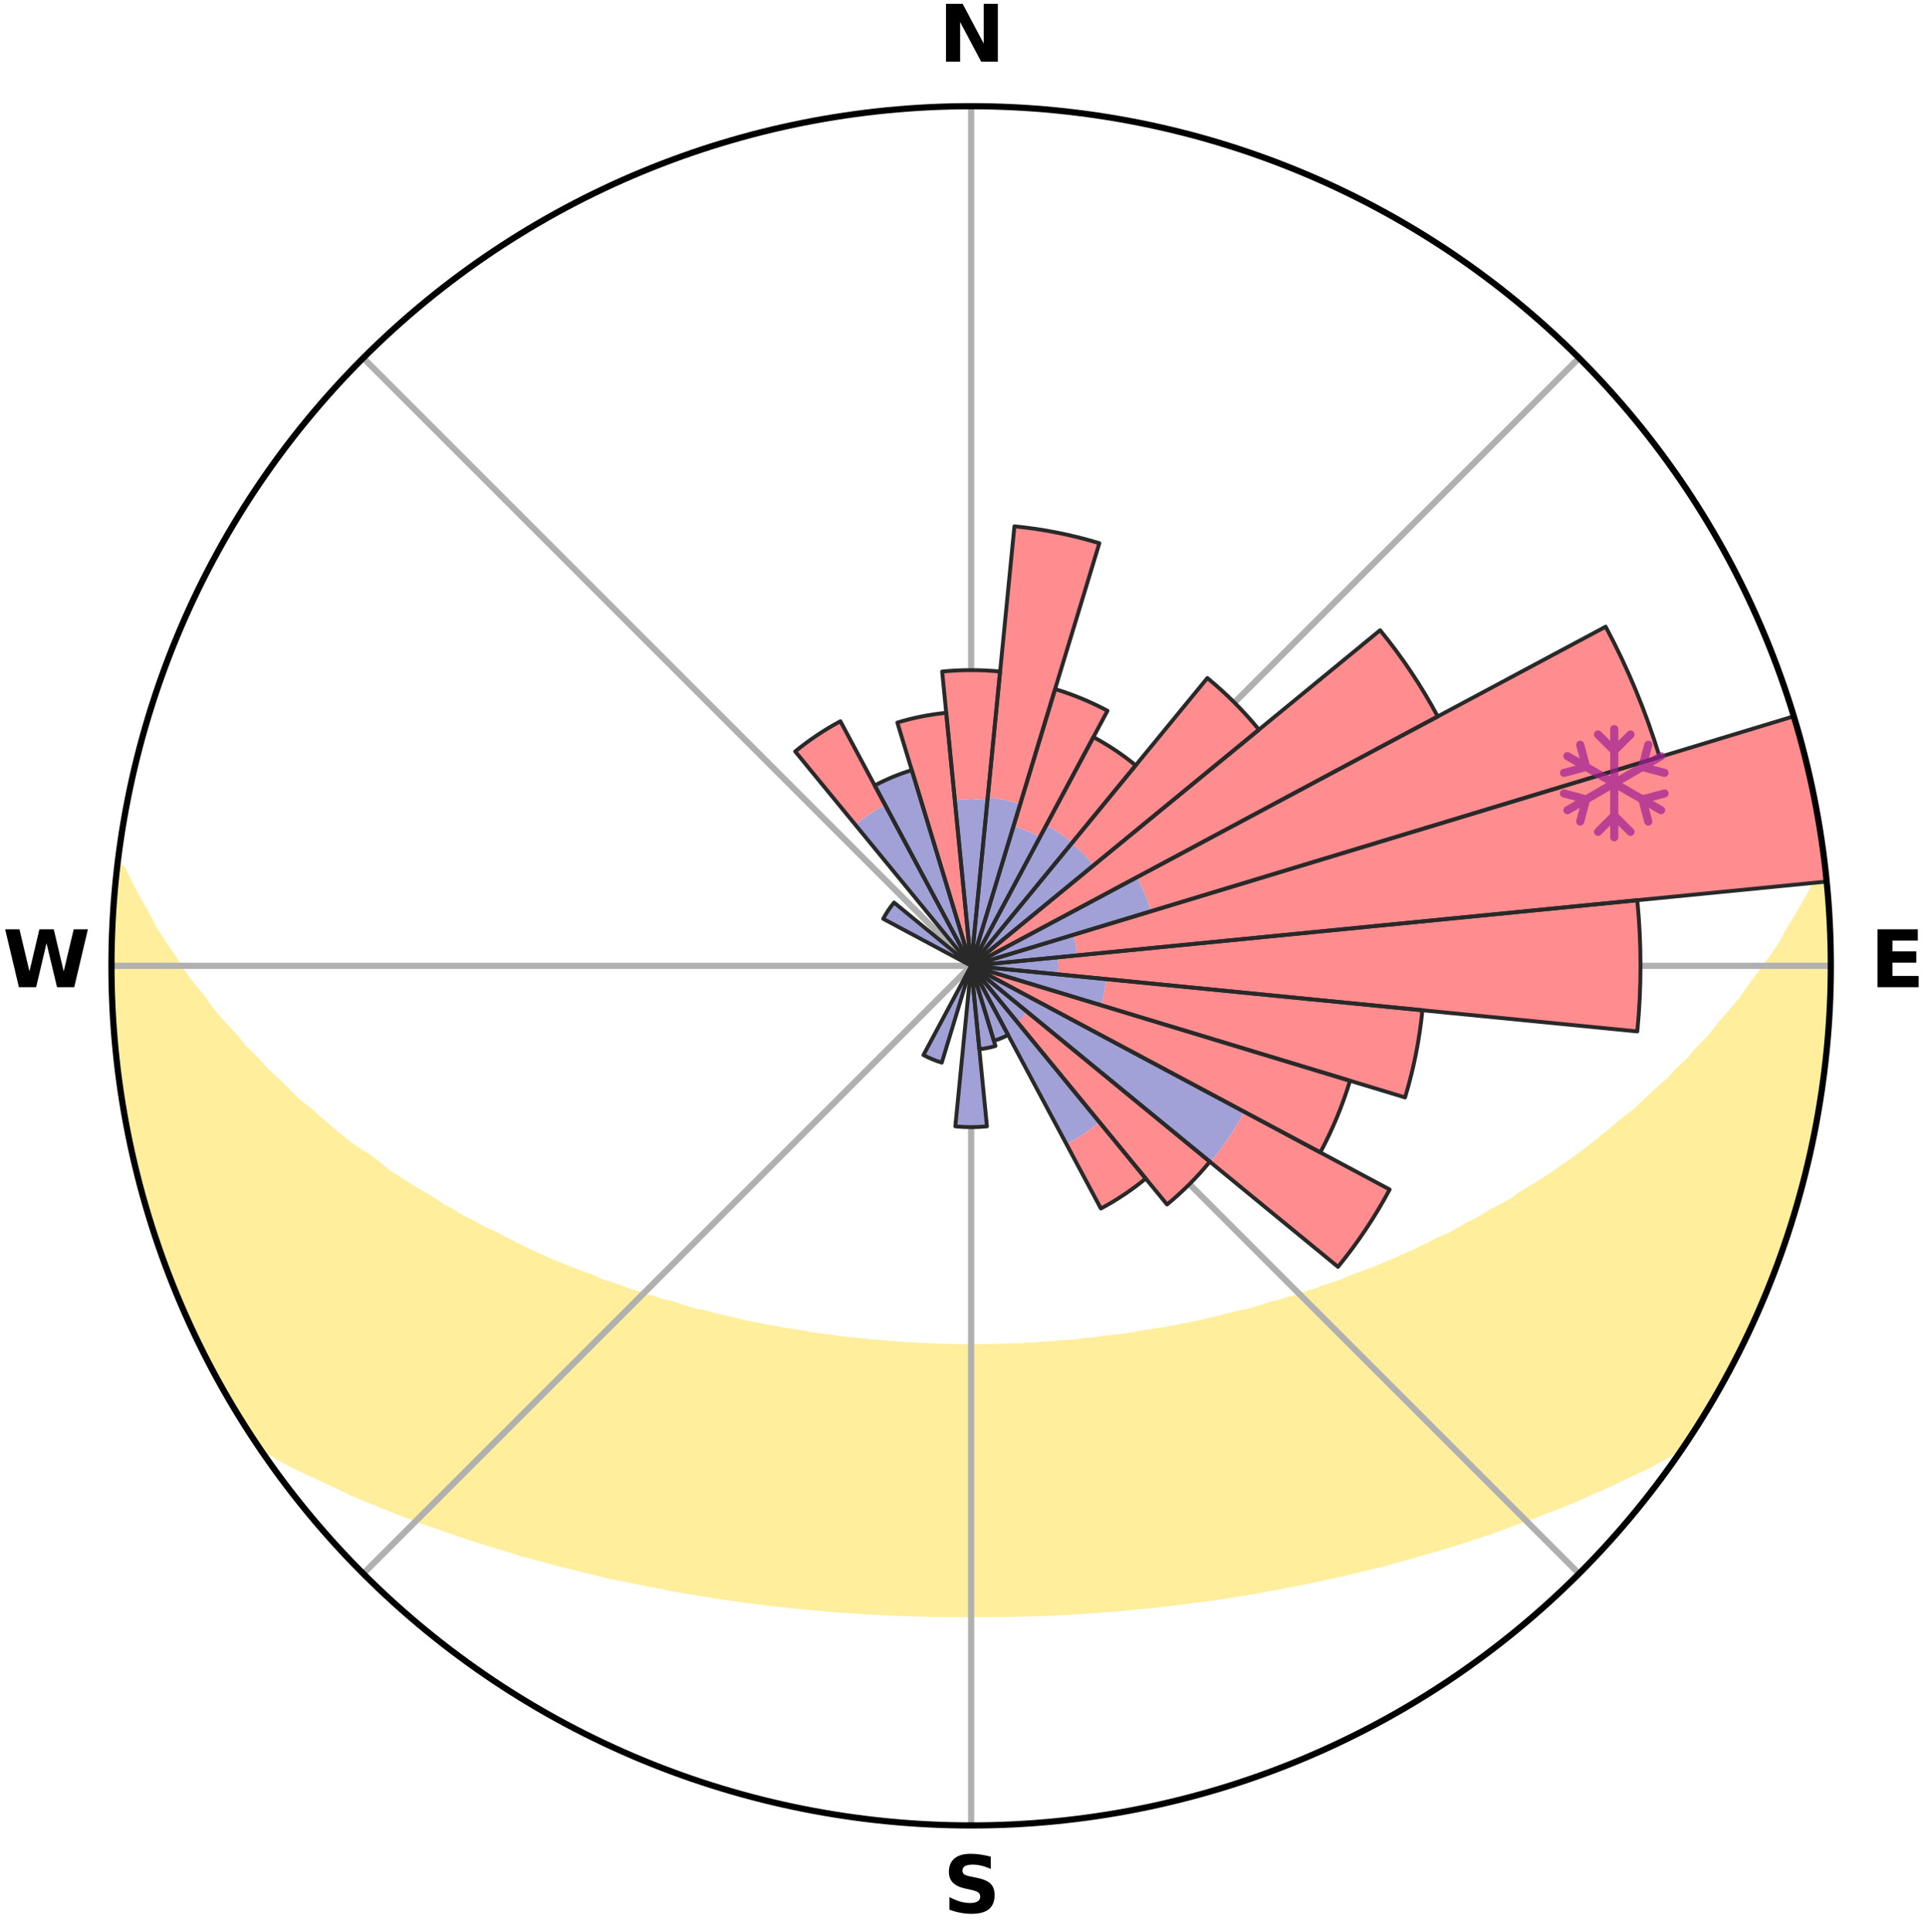 <?xml version="1.0" encoding="utf-8" standalone="no"?>
<!DOCTYPE svg PUBLIC "-//W3C//DTD SVG 1.1//EN"
  "http://www.w3.org/Graphics/SVG/1.1/DTD/svg11.dtd">
<svg xmlns:xlink="http://www.w3.org/1999/xlink" width="248.41pt" height="249.158pt" viewBox="0 0 248.41 249.158" xmlns="http://www.w3.org/2000/svg" version="1.1">
 <title>Ski Rose for Area Scistica Zum Zeri</title>
 <defs>
  <style type="text/css">*{stroke-linejoin: round; stroke-linecap: butt}</style>
 </defs>
 <g id="figure_1">
  <g id="patch_1">
   <path d="M 0 249.158 
L 248.41 249.158 
L 248.41 0 
L 0 0 
z
" style="fill: #ffffff"/>
  </g>
  <g id="axes_1">
   <g id="patch_2">
    <path d="M 236.135 124.579 
C 236.135 110.018 233.267 95.599 227.695 82.147 
C 222.122 68.695 213.955 56.471 203.659 46.175 
C 193.363 35.879 181.139 27.711 167.687 22.139 
C 154.235 16.567 139.815 13.699 125.255 13.699 
C 110.694 13.699 96.275 16.567 82.823 22.139 
C 69.371 27.711 57.147 35.879 46.851 46.175 
C 36.555 56.471 28.387 68.695 22.815 82.147 
C 17.243 95.599 14.375 110.018 14.375 124.579 
C 14.375 139.14 17.243 153.559 22.815 167.011 
C 28.387 180.463 36.555 192.687 46.851 202.983 
C 57.147 213.279 69.371 221.447 82.823 227.019 
C 96.275 232.591 110.694 235.459 125.255 235.459 
C 139.815 235.459 154.235 232.591 167.687 227.019 
C 181.139 221.447 193.363 213.279 203.659 202.983 
C 213.955 192.687 222.122 180.463 227.695 167.011 
C 233.267 153.559 236.135 139.14 236.135 124.579 
M 125.255 124.579 
C 125.255 124.579 125.255 124.579 125.255 124.579 
C 125.255 124.579 125.255 124.579 125.255 124.579 
C 125.255 124.579 125.255 124.579 125.255 124.579 
C 125.255 124.579 125.255 124.579 125.255 124.579 
C 125.255 124.579 125.255 124.579 125.255 124.579 
C 125.255 124.579 125.255 124.579 125.255 124.579 
C 125.255 124.579 125.255 124.579 125.255 124.579 
C 125.255 124.579 125.255 124.579 125.255 124.579 
C 125.255 124.579 125.255 124.579 125.255 124.579 
C 125.255 124.579 125.255 124.579 125.255 124.579 
C 125.255 124.579 125.255 124.579 125.255 124.579 
C 125.255 124.579 125.255 124.579 125.255 124.579 
C 125.255 124.579 125.255 124.579 125.255 124.579 
C 125.255 124.579 125.255 124.579 125.255 124.579 
C 125.255 124.579 125.255 124.579 125.255 124.579 
C 125.255 124.579 125.255 124.579 125.255 124.579 
z
" style="fill: #ffffff"/>
   </g>
   <g id="PolyCollection_1">
    <defs>
     <path id="m800495779b" d="M 235.39 -137.127 
L 235.013 -137.084 
L 234.241 -135.073 
L 233.189 -133.074 
L 232.067 -131.112 
L 230.888 -129.191 
L 229.878 -127.319 
L 228.612 -125.481 
L 227.308 -123.688 
L 225.97 -121.942 
L 224.819 -120.232 
L 223.42 -118.575 
L 221.995 -116.965 
L 220.761 -115.383 
L 219.286 -113.866 
L 218.006 -112.368 
L 216.49 -110.944 
L 215.169 -109.533 
L 213.618 -108.202 
L 212.263 -106.877 
L 210.892 -105.594 
L 209.3 -104.402 
L 207.904 -103.205 
L 206.496 -102.049 
L 205.079 -100.934 
L 203.653 -99.86 
L 202.219 -98.827 
L 200.779 -97.835 
L 199.334 -96.882 
L 197.886 -95.969 
L 196.436 -95.095 
L 195.169 -94.18 
L 193.715 -93.38 
L 192.263 -92.618 
L 190.988 -91.805 
L 189.539 -91.115 
L 188.265 -90.367 
L 186.99 -89.651 
L 185.552 -89.061 
L 184.282 -88.407 
L 183.014 -87.782 
L 181.749 -87.186 
L 180.488 -86.618 
L 179.232 -86.077 
L 177.981 -85.564 
L 176.736 -85.076 
L 175.498 -84.614 
L 174.268 -84.176 
L 173.172 -83.654 
L 171.955 -83.263 
L 170.746 -82.894 
L 169.663 -82.437 
L 168.471 -82.111 
L 167.397 -81.694 
L 166.223 -81.407 
L 165.161 -81.029 
L 164.007 -80.778 
L 162.957 -80.435 
L 161.912 -80.11 
L 160.873 -79.801 
L 159.758 -79.614 
L 158.733 -79.336 
L 157.714 -79.072 
L 156.702 -78.823 
L 155.696 -78.588 
L 154.696 -78.365 
L 153.703 -78.155 
L 152.717 -77.958 
L 151.737 -77.772 
L 150.764 -77.596 
L 149.798 -77.431 
L 148.839 -77.276 
L 147.887 -77.131 
L 146.941 -76.994 
L 146.036 -76.785 
L 145.1 -76.667 
L 144.171 -76.557 
L 143.248 -76.453 
L 142.332 -76.356 
L 141.442 -76.199 
L 140.535 -76.117 
L 139.633 -76.04 
L 138.751 -75.912 
L 137.858 -75.848 
L 136.969 -75.788 
L 136.094 -75.686 
L 135.212 -75.637 
L 134.334 -75.591 
L 133.466 -75.514 
L 132.593 -75.478 
L 131.727 -75.417 
L 130.859 -75.39 
L 129.994 -75.365 
L 129.131 -75.326 
L 128.268 -75.31 
L 127.407 -75.286 
L 126.546 -75.278 
L 125.685 -75.271 
L 124.825 -75.271 
L 123.964 -75.281 
L 123.103 -75.292 
L 122.242 -75.317 
L 121.379 -75.336 
L 120.517 -75.377 
L 119.652 -75.404 
L 118.785 -75.434 
L 117.919 -75.496 
L 117.048 -75.535 
L 116.173 -75.576 
L 115.303 -75.662 
L 114.422 -75.713 
L 113.548 -75.817 
L 112.66 -75.879 
L 111.768 -75.946 
L 110.887 -76.075 
L 109.987 -76.155 
L 109.081 -76.239 
L 108.169 -76.329 
L 107.277 -76.496 
L 106.356 -76.602 
L 105.429 -76.714 
L 104.495 -76.834 
L 103.592 -77.044 
L 102.648 -77.182 
L 101.697 -77.33 
L 100.74 -77.486 
L 99.776 -77.652 
L 98.805 -77.829 
L 97.827 -78.017 
L 96.843 -78.215 
L 95.852 -78.426 
L 94.855 -78.65 
L 93.851 -78.886 
L 92.841 -79.136 
L 91.825 -79.401 
L 90.802 -79.68 
L 89.69 -79.868 
L 88.653 -80.177 
L 87.61 -80.503 
L 86.563 -80.846 
L 85.412 -81.098 
L 84.352 -81.476 
L 83.18 -81.764 
L 82.109 -82.18 
L 80.92 -82.507 
L 79.839 -82.963 
L 78.634 -83.332 
L 77.419 -83.723 
L 76.326 -84.245 
L 75.098 -84.683 
L 73.863 -85.145 
L 72.621 -85.632 
L 71.373 -86.145 
L 70.119 -86.685 
L 68.861 -87.253 
L 67.599 -87.848 
L 66.334 -88.472 
L 65.066 -89.125 
L 63.798 -89.808 
L 62.359 -90.43 
L 61.087 -91.176 
L 59.641 -91.865 
L 58.37 -92.676 
L 56.92 -93.437 
L 55.653 -94.315 
L 54.205 -95.149 
L 52.757 -96.022 
L 51.312 -96.933 
L 49.87 -97.884 
L 48.63 -98.941 
L 47.201 -99.969 
L 45.578 -100.978 
L 44.163 -102.09 
L 42.759 -103.244 
L 41.365 -104.439 
L 39.984 -105.675 
L 38.408 -106.91 
L 37.055 -108.232 
L 35.72 -109.596 
L 34.189 -110.969 
L 32.89 -112.419 
L 31.397 -113.885 
L 30.142 -115.421 
L 28.694 -116.98 
L 27.271 -118.586 
L 26.093 -120.25 
L 24.726 -121.947 
L 23.39 -123.69 
L 22.305 -125.477 
L 21.04 -127.308 
L 19.815 -129.183 
L 18.848 -131.087 
L 17.72 -133.042 
L 16.658 -135.036 
L 15.679 -137.064 
L 15.113 -137.128 
L 15.113 -137.128 
L 15.01 -135.194 
L 14.752 -133.276 
L 14.715 -131.34 
L 14.522 -129.414 
L 14.55 -127.478 
L 14.421 -125.546 
L 14.563 -123.613 
L 14.498 -121.679 
L 14.516 -119.744 
L 14.653 -117.814 
L 14.735 -115.881 
L 14.985 -113.961 
L 15.132 -112.032 
L 15.386 -110.115 
L 15.598 -108.191 
L 15.907 -106.28 
L 16.303 -104.386 
L 16.61 -102.475 
L 17.067 -100.594 
L 17.553 -98.722 
L 17.955 -96.829 
L 18.434 -94.955 
L 19.008 -93.107 
L 19.611 -91.27 
L 20.141 -89.408 
L 20.736 -87.567 
L 21.429 -85.76 
L 22.151 -83.966 
L 22.837 -82.156 
L 23.621 -80.388 
L 24.374 -78.605 
L 25.224 -76.867 
L 26.051 -75.118 
L 26.921 -73.39 
L 27.836 -71.685 
L 28.764 -69.987 
L 29.763 -68.33 
L 30.724 -66.65 
L 31.745 -65.007 
L 32.803 -63.387 
L 34.482 -62.193 
L 36.315 -61.139 
L 38.174 -60.142 
L 40.111 -59.246 
L 41.984 -58.343 
L 43.864 -57.485 
L 45.677 -56.613 
L 47.549 -55.831 
L 49.42 -55.089 
L 51.225 -54.327 
L 53.079 -53.652 
L 54.872 -52.957 
L 56.713 -52.351 
L 58.491 -51.719 
L 60.261 -51.117 
L 62.023 -50.544 
L 63.776 -49.999 
L 65.52 -49.482 
L 67.211 -48.934 
L 68.936 -48.469 
L 70.651 -48.027 
L 72.321 -47.56 
L 74.015 -47.164 
L 75.664 -46.738 
L 77.309 -46.338 
L 78.942 -45.955 
L 80.594 -45.642 
L 82.212 -45.304 
L 83.817 -44.978 
L 85.417 -44.677 
L 86.986 -44.346 
L 88.567 -44.074 
L 90.142 -43.824 
L 91.705 -43.583 
L 93.247 -43.322 
L 94.798 -43.117 
L 96.326 -42.888 
L 97.86 -42.704 
L 99.377 -42.503 
L 100.898 -42.352 
L 102.403 -42.179 
L 103.91 -42.044 
L 105.404 -41.896 
L 106.895 -41.761 
L 108.381 -41.64 
L 109.867 -41.554 
L 111.345 -41.455 
L 112.819 -41.367 
L 114.29 -41.29 
L 115.758 -41.225 
L 117.224 -41.171 
L 118.687 -41.127 
L 120.149 -41.098 
L 121.609 -41.073 
L 123.068 -41.059 
L 124.526 -41.055 
L 125.984 -41.057 
L 127.442 -41.062 
L 128.901 -41.077 
L 130.361 -41.101 
L 131.822 -41.135 
L 133.285 -41.181 
L 134.752 -41.219 
L 136.221 -41.284 
L 137.692 -41.361 
L 139.166 -41.448 
L 140.644 -41.547 
L 142.125 -41.659 
L 143.615 -41.762 
L 145.105 -41.896 
L 146.6 -42.044 
L 148.109 -42.171 
L 149.614 -42.344 
L 151.124 -42.531 
L 152.65 -42.703 
L 154.172 -42.918 
L 155.715 -43.109 
L 157.264 -43.32 
L 158.805 -43.581 
L 160.372 -43.815 
L 161.944 -44.072 
L 163.506 -44.384 
L 165.097 -44.667 
L 166.694 -44.975 
L 168.303 -45.294 
L 169.917 -45.639 
L 171.544 -45.996 
L 173.207 -46.328 
L 174.848 -46.734 
L 176.501 -47.154 
L 178.196 -47.549 
L 179.862 -48.023 
L 181.577 -48.464 
L 183.264 -48.98 
L 184.998 -49.472 
L 186.742 -49.989 
L 188.495 -50.534 
L 190.258 -51.107 
L 192.028 -51.709 
L 193.806 -52.341 
L 195.592 -53.004 
L 197.436 -53.647 
L 199.235 -54.375 
L 201.1 -55.08 
L 202.967 -55.826 
L 204.778 -56.66 
L 206.657 -57.476 
L 208.532 -58.337 
L 210.411 -59.237 
L 212.348 -60.134 
L 214.202 -61.134 
L 216.039 -62.185 
L 217.711 -63.384 
L 218.765 -65.006 
L 219.792 -66.646 
L 220.789 -68.305 
L 221.755 -69.982 
L 222.662 -71.691 
L 223.606 -73.381 
L 224.436 -75.129 
L 225.288 -76.866 
L 226.1 -78.621 
L 226.84 -80.408 
L 227.667 -82.159 
L 228.307 -83.986 
L 229.062 -85.767 
L 229.771 -87.568 
L 230.357 -89.412 
L 230.964 -91.249 
L 231.525 -93.101 
L 232.039 -94.965 
L 232.509 -96.841 
L 233.046 -98.701 
L 233.494 -100.583 
L 233.831 -102.489 
L 234.255 -104.377 
L 234.561 -106.288 
L 234.911 -108.191 
L 235.083 -110.12 
L 235.402 -112.029 
L 235.494 -113.964 
L 235.735 -115.884 
L 235.905 -117.811 
L 235.884 -119.749 
L 236.015 -121.679 
L 236.111 -123.612 
L 235.981 -125.545 
L 236.007 -127.479 
L 235.969 -129.413 
L 235.898 -131.346 
L 235.666 -133.269 
L 235.56 -135.2 
L 235.39 -137.127 
z
" style="stroke: #ffee9c"/>
    </defs>
    <g clip-path="url(#p3195b7796c)">
     <use xlink:href="#m800495779b" x="0" y="249.158" style="fill: #ffee9c; stroke: #ffee9c"/>
    </g>
   </g>
   <g id="matplotlib.axis_1">
    <g id="xtick_1">
     <g id="line2d_1">
      <path d="M 125.255 124.579 
L 125.255 13.699 
" clip-path="url(#p3195b7796c)" style="fill: none; stroke: #b0b0b0; stroke-width: 0.8; stroke-linecap: square"/>
     </g>
     <g id="text_1">
      <!-- N -->
      <g transform="translate(121.07 7.958) scale(0.1 -0.1)">
       <defs>
        <path id="DejaVuSans-Bold-4e" d="M 588 4666 
L 1931 4666 
L 3628 1466 
L 3628 4666 
L 4769 4666 
L 4769 0 
L 3425 0 
L 1728 3200 
L 1728 0 
L 588 0 
L 588 4666 
z
" transform="scale(0.016)"/>
       </defs>
       <use xlink:href="#DejaVuSans-Bold-4e"/>
      </g>
     </g>
    </g>
    <g id="xtick_2">
     <g id="line2d_2">
      <path d="M 125.255 124.579 
L 203.659 46.175 
" clip-path="url(#p3195b7796c)" style="fill: none; stroke: #b0b0b0; stroke-width: 0.8; stroke-linecap: square"/>
     </g>
    </g>
    <g id="xtick_3">
     <g id="line2d_3">
      <path d="M 125.255 124.579 
L 236.135 124.579 
" clip-path="url(#p3195b7796c)" style="fill: none; stroke: #b0b0b0; stroke-width: 0.8; stroke-linecap: square"/>
     </g>
     <g id="text_2">
      <!-- E -->
      <g transform="translate(241.219 127.338) scale(0.1 -0.1)">
       <defs>
        <path id="DejaVuSans-Bold-45" d="M 588 4666 
L 3834 4666 
L 3834 3756 
L 1791 3756 
L 1791 2888 
L 3713 2888 
L 3713 1978 
L 1791 1978 
L 1791 909 
L 3903 909 
L 3903 0 
L 588 0 
L 588 4666 
z
" transform="scale(0.016)"/>
       </defs>
       <use xlink:href="#DejaVuSans-Bold-45"/>
      </g>
     </g>
    </g>
    <g id="xtick_4">
     <g id="line2d_4">
      <path d="M 125.255 124.579 
L 203.659 202.983 
" clip-path="url(#p3195b7796c)" style="fill: none; stroke: #b0b0b0; stroke-width: 0.8; stroke-linecap: square"/>
     </g>
    </g>
    <g id="xtick_5">
     <g id="line2d_5">
      <path d="M 125.255 124.579 
L 125.255 235.459 
" clip-path="url(#p3195b7796c)" style="fill: none; stroke: #b0b0b0; stroke-width: 0.8; stroke-linecap: square"/>
     </g>
     <g id="text_3">
      <!-- S -->
      <g transform="translate(121.654 246.718) scale(0.1 -0.1)">
       <defs>
        <path id="DejaVuSans-Bold-53" d="M 3834 4519 
L 3834 3531 
Q 3450 3703 3084 3790 
Q 2719 3878 2394 3878 
Q 1963 3878 1756 3759 
Q 1550 3641 1550 3391 
Q 1550 3203 1689 3098 
Q 1828 2994 2194 2919 
L 2706 2816 
Q 3484 2659 3812 2340 
Q 4141 2022 4141 1434 
Q 4141 663 3683 286 
Q 3225 -91 2284 -91 
Q 1841 -91 1394 -6 
Q 947 78 500 244 
L 500 1259 
Q 947 1022 1364 901 
Q 1781 781 2169 781 
Q 2563 781 2772 912 
Q 2981 1044 2981 1288 
Q 2981 1506 2839 1625 
Q 2697 1744 2272 1838 
L 1806 1941 
Q 1106 2091 782 2419 
Q 459 2747 459 3303 
Q 459 4000 909 4375 
Q 1359 4750 2203 4750 
Q 2588 4750 2994 4692 
Q 3400 4634 3834 4519 
z
" transform="scale(0.016)"/>
       </defs>
       <use xlink:href="#DejaVuSans-Bold-53"/>
      </g>
     </g>
    </g>
    <g id="xtick_6">
     <g id="line2d_6">
      <path d="M 125.255 124.579 
L 46.851 202.983 
" clip-path="url(#p3195b7796c)" style="fill: none; stroke: #b0b0b0; stroke-width: 0.8; stroke-linecap: square"/>
     </g>
    </g>
    <g id="xtick_7">
     <g id="line2d_7">
      <path d="M 125.255 124.579 
L 14.375 124.579 
" clip-path="url(#p3195b7796c)" style="fill: none; stroke: #b0b0b0; stroke-width: 0.8; stroke-linecap: square"/>
     </g>
     <g id="text_4">
      <!-- W -->
      <g transform="translate(0.36 127.338) scale(0.1 -0.1)">
       <defs>
        <path id="DejaVuSans-Bold-57" d="M 191 4666 
L 1344 4666 
L 2150 1275 
L 2950 4666 
L 4109 4666 
L 4909 1275 
L 5716 4666 
L 6859 4666 
L 5759 0 
L 4372 0 
L 3525 3547 
L 2688 0 
L 1300 0 
L 191 4666 
z
" transform="scale(0.016)"/>
       </defs>
       <use xlink:href="#DejaVuSans-Bold-57"/>
      </g>
     </g>
    </g>
    <g id="xtick_8">
     <g id="line2d_8">
      <path d="M 125.255 124.579 
L 46.851 46.175 
" clip-path="url(#p3195b7796c)" style="fill: none; stroke: #b0b0b0; stroke-width: 0.8; stroke-linecap: square"/>
     </g>
    </g>
   </g>
   <g id="matplotlib.axis_2"/>
   <g id="patch_3">
    <path d="M 125.255 124.579 
C 125.255 124.579 125.255 124.579 125.255 124.579 
C 125.255 124.579 125.255 124.579 125.255 124.579 
L 125.255 124.579 
C 125.255 124.579 125.255 124.579 125.255 124.579 
C 125.255 124.579 125.255 124.579 125.255 124.579 
z
" clip-path="url(#p3195b7796c)" style="fill: #d9d9d9"/>
   </g>
   <g id="patch_4">
    <path d="M 125.255 124.579 
C 125.255 124.579 125.255 124.579 125.255 124.579 
C 125.255 124.579 125.255 124.579 125.255 124.579 
L 125.255 124.579 
C 125.255 124.579 125.255 124.579 125.255 124.579 
C 125.255 124.579 125.255 124.579 125.255 124.579 
z
" clip-path="url(#p3195b7796c)" style="fill: #d9d9d9"/>
   </g>
   <g id="patch_5">
    <path d="M 125.255 124.579 
C 125.255 124.579 125.255 124.579 125.255 124.579 
C 125.255 124.579 125.255 124.579 125.255 124.579 
L 125.255 124.579 
C 125.255 124.579 125.255 124.579 125.255 124.579 
C 125.255 124.579 125.255 124.579 125.255 124.579 
z
" clip-path="url(#p3195b7796c)" style="fill: #d9d9d9"/>
   </g>
   <g id="patch_6">
    <path d="M 125.255 124.579 
C 125.255 124.579 125.255 124.579 125.255 124.579 
C 125.255 124.579 125.255 124.579 125.255 124.579 
L 125.255 124.579 
C 125.255 124.579 125.255 124.579 125.255 124.579 
C 125.255 124.579 125.255 124.579 125.255 124.579 
z
" clip-path="url(#p3195b7796c)" style="fill: #d9d9d9"/>
   </g>
   <g id="patch_7">
    <path d="M 125.255 124.579 
C 125.255 124.579 125.255 124.579 125.255 124.579 
C 125.255 124.579 125.255 124.579 125.255 124.579 
L 125.255 124.579 
C 125.255 124.579 125.255 124.579 125.255 124.579 
C 125.255 124.579 125.255 124.579 125.255 124.579 
z
" clip-path="url(#p3195b7796c)" style="fill: #d9d9d9"/>
   </g>
   <g id="patch_8">
    <path d="M 125.255 124.579 
C 125.255 124.579 125.255 124.579 125.255 124.579 
C 125.255 124.579 125.255 124.579 125.255 124.579 
L 125.255 124.579 
C 125.255 124.579 125.255 124.579 125.255 124.579 
C 125.255 124.579 125.255 124.579 125.255 124.579 
z
" clip-path="url(#p3195b7796c)" style="fill: #d9d9d9"/>
   </g>
   <g id="patch_9">
    <path d="M 125.255 124.579 
C 125.255 124.579 125.255 124.579 125.255 124.579 
C 125.255 124.579 125.255 124.579 125.255 124.579 
L 125.255 124.579 
C 125.255 124.579 125.255 124.579 125.255 124.579 
C 125.255 124.579 125.255 124.579 125.255 124.579 
z
" clip-path="url(#p3195b7796c)" style="fill: #d9d9d9"/>
   </g>
   <g id="patch_10">
    <path d="M 125.255 124.579 
C 125.255 124.579 125.255 124.579 125.255 124.579 
C 125.255 124.579 125.255 124.579 125.255 124.579 
L 125.255 124.579 
C 125.255 124.579 125.255 124.579 125.255 124.579 
C 125.255 124.579 125.255 124.579 125.255 124.579 
z
" clip-path="url(#p3195b7796c)" style="fill: #d9d9d9"/>
   </g>
   <g id="patch_11">
    <path d="M 125.255 124.579 
C 125.255 124.579 125.255 124.579 125.255 124.579 
C 125.255 124.579 125.255 124.579 125.255 124.579 
L 125.255 124.579 
C 125.255 124.579 125.255 124.579 125.255 124.579 
C 125.255 124.579 125.255 124.579 125.255 124.579 
z
" clip-path="url(#p3195b7796c)" style="fill: #d9d9d9"/>
   </g>
   <g id="patch_12">
    <path d="M 125.255 124.579 
C 125.255 124.579 125.255 124.579 125.255 124.579 
C 125.255 124.579 125.255 124.579 125.255 124.579 
L 125.255 124.579 
C 125.255 124.579 125.255 124.579 125.255 124.579 
C 125.255 124.579 125.255 124.579 125.255 124.579 
z
" clip-path="url(#p3195b7796c)" style="fill: #d9d9d9"/>
   </g>
   <g id="patch_13">
    <path d="M 125.255 124.579 
C 125.255 124.579 125.255 124.579 125.255 124.579 
C 125.255 124.579 125.255 124.579 125.255 124.579 
L 125.255 124.579 
C 125.255 124.579 125.255 124.579 125.255 124.579 
C 125.255 124.579 125.255 124.579 125.255 124.579 
z
" clip-path="url(#p3195b7796c)" style="fill: #d9d9d9"/>
   </g>
   <g id="patch_14">
    <path d="M 125.255 124.579 
C 125.255 124.579 125.255 124.579 125.255 124.579 
C 125.255 124.579 125.255 124.579 125.255 124.579 
L 125.255 124.579 
C 125.255 124.579 125.255 124.579 125.255 124.579 
C 125.255 124.579 125.255 124.579 125.255 124.579 
z
" clip-path="url(#p3195b7796c)" style="fill: #d9d9d9"/>
   </g>
   <g id="patch_15">
    <path d="M 125.255 124.579 
C 125.255 124.579 125.255 124.579 125.255 124.579 
C 125.255 124.579 125.255 124.579 125.255 124.579 
L 125.255 124.579 
C 125.255 124.579 125.255 124.579 125.255 124.579 
C 125.255 124.579 125.255 124.579 125.255 124.579 
z
" clip-path="url(#p3195b7796c)" style="fill: #d9d9d9"/>
   </g>
   <g id="patch_16">
    <path d="M 125.255 124.579 
C 125.255 124.579 125.255 124.579 125.255 124.579 
C 125.255 124.579 125.255 124.579 125.255 124.579 
L 125.255 124.579 
C 125.255 124.579 125.255 124.579 125.255 124.579 
C 125.255 124.579 125.255 124.579 125.255 124.579 
z
" clip-path="url(#p3195b7796c)" style="fill: #d9d9d9"/>
   </g>
   <g id="patch_17">
    <path d="M 125.255 124.579 
C 125.255 124.579 125.255 124.579 125.255 124.579 
C 125.255 124.579 125.255 124.579 125.255 124.579 
L 125.255 124.579 
C 125.255 124.579 125.255 124.579 125.255 124.579 
C 125.255 124.579 125.255 124.579 125.255 124.579 
z
" clip-path="url(#p3195b7796c)" style="fill: #d9d9d9"/>
   </g>
   <g id="patch_18">
    <path d="M 125.255 124.579 
C 125.255 124.579 125.255 124.579 125.255 124.579 
C 125.255 124.579 125.255 124.579 125.255 124.579 
L 125.255 124.579 
C 125.255 124.579 125.255 124.579 125.255 124.579 
C 125.255 124.579 125.255 124.579 125.255 124.579 
z
" clip-path="url(#p3195b7796c)" style="fill: #d9d9d9"/>
   </g>
   <g id="patch_19">
    <path d="M 125.255 124.579 
C 125.255 124.579 125.255 124.579 125.255 124.579 
C 125.255 124.579 125.255 124.579 125.255 124.579 
L 125.255 124.579 
C 125.255 124.579 125.255 124.579 125.255 124.579 
C 125.255 124.579 125.255 124.579 125.255 124.579 
z
" clip-path="url(#p3195b7796c)" style="fill: #d9d9d9"/>
   </g>
   <g id="patch_20">
    <path d="M 125.255 124.579 
C 125.255 124.579 125.255 124.579 125.255 124.579 
C 125.255 124.579 125.255 124.579 125.255 124.579 
L 125.255 124.579 
C 125.255 124.579 125.255 124.579 125.255 124.579 
C 125.255 124.579 125.255 124.579 125.255 124.579 
z
" clip-path="url(#p3195b7796c)" style="fill: #d9d9d9"/>
   </g>
   <g id="patch_21">
    <path d="M 125.255 124.579 
C 125.255 124.579 125.255 124.579 125.255 124.579 
C 125.255 124.579 125.255 124.579 125.255 124.579 
L 125.255 124.579 
C 125.255 124.579 125.255 124.579 125.255 124.579 
C 125.255 124.579 125.255 124.579 125.255 124.579 
z
" clip-path="url(#p3195b7796c)" style="fill: #d9d9d9"/>
   </g>
   <g id="patch_22">
    <path d="M 125.255 124.579 
C 125.255 124.579 125.255 124.579 125.255 124.579 
C 125.255 124.579 125.255 124.579 125.255 124.579 
L 125.255 124.579 
C 125.255 124.579 125.255 124.579 125.255 124.579 
C 125.255 124.579 125.255 124.579 125.255 124.579 
z
" clip-path="url(#p3195b7796c)" style="fill: #d9d9d9"/>
   </g>
   <g id="patch_23">
    <path d="M 125.255 124.579 
C 125.255 124.579 125.255 124.579 125.255 124.579 
C 125.255 124.579 125.255 124.579 125.255 124.579 
L 125.255 124.579 
C 125.255 124.579 125.255 124.579 125.255 124.579 
C 125.255 124.579 125.255 124.579 125.255 124.579 
z
" clip-path="url(#p3195b7796c)" style="fill: #d9d9d9"/>
   </g>
   <g id="patch_24">
    <path d="M 125.255 124.579 
C 125.255 124.579 125.255 124.579 125.255 124.579 
C 125.255 124.579 125.255 124.579 125.255 124.579 
L 125.255 124.579 
C 125.255 124.579 125.255 124.579 125.255 124.579 
C 125.255 124.579 125.255 124.579 125.255 124.579 
z
" clip-path="url(#p3195b7796c)" style="fill: #d9d9d9"/>
   </g>
   <g id="patch_25">
    <path d="M 125.255 124.579 
C 125.255 124.579 125.255 124.579 125.255 124.579 
C 125.255 124.579 125.255 124.579 125.255 124.579 
L 125.255 124.579 
C 125.255 124.579 125.255 124.579 125.255 124.579 
C 125.255 124.579 125.255 124.579 125.255 124.579 
z
" clip-path="url(#p3195b7796c)" style="fill: #d9d9d9"/>
   </g>
   <g id="patch_26">
    <path d="M 125.255 124.579 
C 125.255 124.579 125.255 124.579 125.255 124.579 
C 125.255 124.579 125.255 124.579 125.255 124.579 
L 125.255 124.579 
C 125.255 124.579 125.255 124.579 125.255 124.579 
C 125.255 124.579 125.255 124.579 125.255 124.579 
z
" clip-path="url(#p3195b7796c)" style="fill: #d9d9d9"/>
   </g>
   <g id="patch_27">
    <path d="M 125.255 124.579 
C 125.255 124.579 125.255 124.579 125.255 124.579 
C 125.255 124.579 125.255 124.579 125.255 124.579 
L 125.255 124.579 
C 125.255 124.579 125.255 124.579 125.255 124.579 
C 125.255 124.579 125.255 124.579 125.255 124.579 
z
" clip-path="url(#p3195b7796c)" style="fill: #d9d9d9"/>
   </g>
   <g id="patch_28">
    <path d="M 125.255 124.579 
C 125.255 124.579 125.255 124.579 125.255 124.579 
C 125.255 124.579 125.255 124.579 125.255 124.579 
L 125.255 124.579 
C 125.255 124.579 125.255 124.579 125.255 124.579 
C 125.255 124.579 125.255 124.579 125.255 124.579 
z
" clip-path="url(#p3195b7796c)" style="fill: #d9d9d9"/>
   </g>
   <g id="patch_29">
    <path d="M 125.255 124.579 
C 125.255 124.579 125.255 124.579 125.255 124.579 
C 125.255 124.579 125.255 124.579 125.255 124.579 
L 125.255 124.579 
C 125.255 124.579 125.255 124.579 125.255 124.579 
C 125.255 124.579 125.255 124.579 125.255 124.579 
z
" clip-path="url(#p3195b7796c)" style="fill: #d9d9d9"/>
   </g>
   <g id="patch_30">
    <path d="M 125.255 124.579 
C 125.255 124.579 125.255 124.579 125.255 124.579 
C 125.255 124.579 125.255 124.579 125.255 124.579 
L 125.255 124.579 
C 125.255 124.579 125.255 124.579 125.255 124.579 
C 125.255 124.579 125.255 124.579 125.255 124.579 
z
" clip-path="url(#p3195b7796c)" style="fill: #d9d9d9"/>
   </g>
   <g id="patch_31">
    <path d="M 125.255 124.579 
C 125.255 124.579 125.255 124.579 125.255 124.579 
C 125.255 124.579 125.255 124.579 125.255 124.579 
L 125.255 124.579 
C 125.255 124.579 125.255 124.579 125.255 124.579 
C 125.255 124.579 125.255 124.579 125.255 124.579 
z
" clip-path="url(#p3195b7796c)" style="fill: #d9d9d9"/>
   </g>
   <g id="patch_32">
    <path d="M 125.255 124.579 
C 125.255 124.579 125.255 124.579 125.255 124.579 
C 125.255 124.579 125.255 124.579 125.255 124.579 
L 125.255 124.579 
C 125.255 124.579 125.255 124.579 125.255 124.579 
C 125.255 124.579 125.255 124.579 125.255 124.579 
z
" clip-path="url(#p3195b7796c)" style="fill: #d9d9d9"/>
   </g>
   <g id="patch_33">
    <path d="M 125.255 124.579 
C 125.255 124.579 125.255 124.579 125.255 124.579 
C 125.255 124.579 125.255 124.579 125.255 124.579 
L 125.255 124.579 
C 125.255 124.579 125.255 124.579 125.255 124.579 
C 125.255 124.579 125.255 124.579 125.255 124.579 
z
" clip-path="url(#p3195b7796c)" style="fill: #d9d9d9"/>
   </g>
   <g id="patch_34">
    <path d="M 125.255 124.579 
C 125.255 124.579 125.255 124.579 125.255 124.579 
C 125.255 124.579 125.255 124.579 125.255 124.579 
L 125.255 124.579 
C 125.255 124.579 125.255 124.579 125.255 124.579 
C 125.255 124.579 125.255 124.579 125.255 124.579 
z
" clip-path="url(#p3195b7796c)" style="fill: #d9d9d9"/>
   </g>
   <g id="patch_35">
    <path d="M 125.255 124.579 
C 125.255 124.579 125.255 124.579 125.255 124.579 
C 125.255 124.579 125.255 124.579 125.255 124.579 
L 127.362 103.184 
C 126.662 103.115 125.959 103.08 125.255 103.08 
C 124.551 103.08 123.848 103.115 123.148 103.184 
z
" clip-path="url(#p3195b7796c)" style="fill: #a1a1d8"/>
   </g>
   <g id="patch_36">
    <path d="M 125.255 124.579 
C 125.255 124.579 125.255 124.579 125.255 124.579 
C 125.255 124.579 125.255 124.579 125.255 124.579 
L 131.593 103.684 
C 130.909 103.476 130.216 103.303 129.515 103.163 
C 128.814 103.024 128.106 102.919 127.395 102.849 
z
" clip-path="url(#p3195b7796c)" style="fill: #a1a1d8"/>
   </g>
   <g id="patch_37">
    <path d="M 125.255 124.579 
C 125.255 124.579 125.255 124.579 125.255 124.579 
C 125.255 124.579 125.255 124.579 125.255 124.579 
L 134.139 107.959 
C 133.595 107.668 133.037 107.404 132.467 107.168 
C 131.897 106.932 131.316 106.724 130.725 106.545 
z
" clip-path="url(#p3195b7796c)" style="fill: #a1a1d8"/>
   </g>
   <g id="patch_38">
    <path d="M 125.255 124.579 
C 125.255 124.579 125.255 124.579 125.255 124.579 
C 125.255 124.579 125.255 124.579 125.255 124.579 
L 138.307 108.675 
C 137.786 108.248 137.245 107.847 136.685 107.473 
C 136.125 107.099 135.547 106.752 134.953 106.435 
z
" clip-path="url(#p3195b7796c)" style="fill: #a1a1d8"/>
   </g>
   <g id="patch_39">
    <path d="M 125.255 124.579 
C 125.255 124.579 125.255 124.579 125.255 124.579 
C 125.255 124.579 125.255 124.579 125.255 124.579 
L 141.067 111.603 
C 140.642 111.085 140.192 110.589 139.719 110.115 
C 139.245 109.642 138.749 109.192 138.231 108.767 
z
" clip-path="url(#p3195b7796c)" style="fill: #a1a1d8"/>
   </g>
   <g id="patch_40">
    <path d="M 125.255 124.579 
C 125.255 124.579 125.255 124.579 125.255 124.579 
C 125.255 124.579 125.255 124.579 125.255 124.579 
L 125.255 124.579 
C 125.255 124.579 125.255 124.579 125.255 124.579 
C 125.255 124.579 125.255 124.579 125.255 124.579 
z
" clip-path="url(#p3195b7796c)" style="fill: #a1a1d8"/>
   </g>
   <g id="patch_41">
    <path d="M 125.255 124.579 
C 125.255 124.579 125.255 124.579 125.255 124.579 
C 125.255 124.579 125.255 124.579 125.255 124.579 
L 148.473 117.536 
C 148.242 116.776 147.975 116.028 147.671 115.294 
C 147.367 114.56 147.027 113.842 146.653 113.142 
z
" clip-path="url(#p3195b7796c)" style="fill: #a1a1d8"/>
   </g>
   <g id="patch_42">
    <path d="M 125.255 124.579 
C 125.255 124.579 125.255 124.579 125.255 124.579 
C 125.255 124.579 125.255 124.579 125.255 124.579 
L 138.963 123.229 
C 138.919 122.78 138.853 122.334 138.765 121.892 
C 138.677 121.45 138.567 121.012 138.436 120.58 
z
" clip-path="url(#p3195b7796c)" style="fill: #a1a1d8"/>
   </g>
   <g id="patch_43">
    <path d="M 125.255 124.579 
C 125.255 124.579 125.255 124.579 125.255 124.579 
C 125.255 124.579 125.255 124.579 125.255 124.579 
L 136.448 125.681 
C 136.484 125.315 136.502 124.947 136.502 124.579 
C 136.502 124.211 136.484 123.843 136.448 123.477 
z
" clip-path="url(#p3195b7796c)" style="fill: #a1a1d8"/>
   </g>
   <g id="patch_44">
    <path d="M 125.255 124.579 
C 125.255 124.579 125.255 124.579 125.255 124.579 
C 125.255 124.579 125.255 124.579 125.255 124.579 
L 142.008 129.661 
C 142.175 129.113 142.314 128.557 142.426 127.995 
C 142.538 127.433 142.622 126.865 142.678 126.295 
z
" clip-path="url(#p3195b7796c)" style="fill: #a1a1d8"/>
   </g>
   <g id="patch_45">
    <path d="M 125.255 124.579 
C 125.255 124.579 125.255 124.579 125.255 124.579 
C 125.255 124.579 125.255 124.579 125.255 124.579 
L 125.255 124.579 
C 125.255 124.579 125.255 124.579 125.255 124.579 
C 125.255 124.579 125.255 124.579 125.255 124.579 
z
" clip-path="url(#p3195b7796c)" style="fill: #a1a1d8"/>
   </g>
   <g id="patch_46">
    <path d="M 125.255 124.579 
C 125.255 124.579 125.255 124.579 125.255 124.579 
C 125.255 124.579 125.255 124.579 125.255 124.579 
L 156.135 149.921 
C 156.964 148.911 157.743 147.86 158.47 146.773 
C 159.196 145.685 159.869 144.563 160.485 143.41 
z
" clip-path="url(#p3195b7796c)" style="fill: #a1a1d8"/>
   </g>
   <g id="patch_47">
    <path d="M 125.255 124.579 
C 125.255 124.579 125.255 124.579 125.255 124.579 
C 125.255 124.579 125.255 124.579 125.255 124.579 
L 131.192 131.813 
C 131.428 131.619 131.655 131.413 131.872 131.196 
C 132.089 130.98 132.294 130.753 132.489 130.516 
z
" clip-path="url(#p3195b7796c)" style="fill: #a1a1d8"/>
   </g>
   <g id="patch_48">
    <path d="M 125.255 124.579 
C 125.255 124.579 125.255 124.579 125.255 124.579 
C 125.255 124.579 125.255 124.579 125.255 124.579 
L 137.558 147.596 
C 138.311 147.193 139.044 146.754 139.754 146.279 
C 140.465 145.805 141.151 145.295 141.812 144.753 
z
" clip-path="url(#p3195b7796c)" style="fill: #a1a1d8"/>
   </g>
   <g id="patch_49">
    <path d="M 125.255 124.579 
C 125.255 124.579 125.255 124.579 125.255 124.579 
C 125.255 124.579 125.255 124.579 125.255 124.579 
L 128.189 134.252 
C 128.506 134.156 128.817 134.044 129.123 133.918 
C 129.429 133.791 129.728 133.649 130.02 133.493 
z
" clip-path="url(#p3195b7796c)" style="fill: #a1a1d8"/>
   </g>
   <g id="patch_50">
    <path d="M 125.255 124.579 
C 125.255 124.579 125.255 124.579 125.255 124.579 
C 125.255 124.579 125.255 124.579 125.255 124.579 
L 126.314 135.333 
C 126.666 135.298 127.016 135.246 127.363 135.177 
C 127.71 135.108 128.053 135.022 128.392 134.92 
z
" clip-path="url(#p3195b7796c)" style="fill: #a1a1d8"/>
   </g>
   <g id="patch_51">
    <path d="M 125.255 124.579 
C 125.255 124.579 125.255 124.579 125.255 124.579 
C 125.255 124.579 125.255 124.579 125.255 124.579 
L 123.215 145.288 
C 123.893 145.354 124.574 145.388 125.255 145.388 
C 125.936 145.388 126.617 145.354 127.294 145.288 
z
" clip-path="url(#p3195b7796c)" style="fill: #a1a1d8"/>
   </g>
   <g id="patch_52">
    <path d="M 125.255 124.579 
C 125.255 124.579 125.255 124.579 125.255 124.579 
C 125.255 124.579 125.255 124.579 125.255 124.579 
L 125.255 124.579 
C 125.255 124.579 125.255 124.579 125.255 124.579 
C 125.255 124.579 125.255 124.579 125.255 124.579 
z
" clip-path="url(#p3195b7796c)" style="fill: #a1a1d8"/>
   </g>
   <g id="patch_53">
    <path d="M 125.255 124.579 
C 125.255 124.579 125.255 124.579 125.255 124.579 
C 125.255 124.579 125.255 124.579 125.255 124.579 
L 119.103 136.087 
C 119.48 136.289 119.867 136.472 120.261 136.635 
C 120.656 136.798 121.058 136.942 121.467 137.066 
z
" clip-path="url(#p3195b7796c)" style="fill: #a1a1d8"/>
   </g>
   <g id="patch_54">
    <path d="M 125.255 124.579 
C 125.255 124.579 125.255 124.579 125.255 124.579 
C 125.255 124.579 125.255 124.579 125.255 124.579 
L 125.255 124.579 
C 125.255 124.579 125.255 124.579 125.255 124.579 
C 125.255 124.579 125.255 124.579 125.255 124.579 
z
" clip-path="url(#p3195b7796c)" style="fill: #a1a1d8"/>
   </g>
   <g id="patch_55">
    <path d="M 125.255 124.579 
C 125.255 124.579 125.255 124.579 125.255 124.579 
C 125.255 124.579 125.255 124.579 125.255 124.579 
L 125.255 124.579 
C 125.255 124.579 125.255 124.579 125.255 124.579 
C 125.255 124.579 125.255 124.579 125.255 124.579 
z
" clip-path="url(#p3195b7796c)" style="fill: #a1a1d8"/>
   </g>
   <g id="patch_56">
    <path d="M 125.255 124.579 
C 125.255 124.579 125.255 124.579 125.255 124.579 
C 125.255 124.579 125.255 124.579 125.255 124.579 
L 125.255 124.579 
C 125.255 124.579 125.255 124.579 125.255 124.579 
C 125.255 124.579 125.255 124.579 125.255 124.579 
z
" clip-path="url(#p3195b7796c)" style="fill: #a1a1d8"/>
   </g>
   <g id="patch_57">
    <path d="M 125.255 124.579 
C 125.255 124.579 125.255 124.579 125.255 124.579 
C 125.255 124.579 125.255 124.579 125.255 124.579 
L 125.255 124.579 
C 125.255 124.579 125.255 124.579 125.255 124.579 
C 125.255 124.579 125.255 124.579 125.255 124.579 
z
" clip-path="url(#p3195b7796c)" style="fill: #a1a1d8"/>
   </g>
   <g id="patch_58">
    <path d="M 125.255 124.579 
C 125.255 124.579 125.255 124.579 125.255 124.579 
C 125.255 124.579 125.255 124.579 125.255 124.579 
L 125.255 124.579 
C 125.255 124.579 125.255 124.579 125.255 124.579 
C 125.255 124.579 125.255 124.579 125.255 124.579 
z
" clip-path="url(#p3195b7796c)" style="fill: #a1a1d8"/>
   </g>
   <g id="patch_59">
    <path d="M 125.255 124.579 
C 125.255 124.579 125.255 124.579 125.255 124.579 
C 125.255 124.579 125.255 124.579 125.255 124.579 
L 125.255 124.579 
C 125.255 124.579 125.255 124.579 125.255 124.579 
C 125.255 124.579 125.255 124.579 125.255 124.579 
z
" clip-path="url(#p3195b7796c)" style="fill: #a1a1d8"/>
   </g>
   <g id="patch_60">
    <path d="M 125.255 124.579 
C 125.255 124.579 125.255 124.579 125.255 124.579 
C 125.255 124.579 125.255 124.579 125.255 124.579 
L 125.255 124.579 
C 125.255 124.579 125.255 124.579 125.255 124.579 
C 125.255 124.579 125.255 124.579 125.255 124.579 
z
" clip-path="url(#p3195b7796c)" style="fill: #a1a1d8"/>
   </g>
   <g id="patch_61">
    <path d="M 125.255 124.579 
C 125.255 124.579 125.255 124.579 125.255 124.579 
C 125.255 124.579 125.255 124.579 125.255 124.579 
L 125.255 124.579 
C 125.255 124.579 125.255 124.579 125.255 124.579 
C 125.255 124.579 125.255 124.579 125.255 124.579 
z
" clip-path="url(#p3195b7796c)" style="fill: #a1a1d8"/>
   </g>
   <g id="patch_62">
    <path d="M 125.255 124.579 
C 125.255 124.579 125.255 124.579 125.255 124.579 
C 125.255 124.579 125.255 124.579 125.255 124.579 
L 115.313 116.42 
C 115.046 116.745 114.795 117.084 114.561 117.434 
C 114.327 117.784 114.111 118.145 113.912 118.516 
z
" clip-path="url(#p3195b7796c)" style="fill: #a1a1d8"/>
   </g>
   <g id="patch_63">
    <path d="M 125.255 124.579 
C 125.255 124.579 125.255 124.579 125.255 124.579 
C 125.255 124.579 125.255 124.579 125.255 124.579 
L 125.255 124.579 
C 125.255 124.579 125.255 124.579 125.255 124.579 
C 125.255 124.579 125.255 124.579 125.255 124.579 
z
" clip-path="url(#p3195b7796c)" style="fill: #a1a1d8"/>
   </g>
   <g id="patch_64">
    <path d="M 125.255 124.579 
C 125.255 124.579 125.255 124.579 125.255 124.579 
C 125.255 124.579 125.255 124.579 125.255 124.579 
L 114.153 103.809 
C 113.473 104.173 112.812 104.569 112.171 104.997 
C 111.53 105.426 110.91 105.885 110.314 106.374 
z
" clip-path="url(#p3195b7796c)" style="fill: #a1a1d8"/>
   </g>
   <g id="patch_65">
    <path d="M 125.255 124.579 
C 125.255 124.579 125.255 124.579 125.255 124.579 
C 125.255 124.579 125.255 124.579 125.255 124.579 
L 117.598 99.338 
C 116.772 99.589 115.959 99.88 115.161 100.21 
C 114.363 100.541 113.582 100.91 112.821 101.317 
z
" clip-path="url(#p3195b7796c)" style="fill: #a1a1d8"/>
   </g>
   <g id="patch_66">
    <path d="M 125.255 124.579 
C 125.255 124.579 125.255 124.579 125.255 124.579 
C 125.255 124.579 125.255 124.579 125.255 124.579 
L 125.255 124.579 
C 125.255 124.579 125.255 124.579 125.255 124.579 
C 125.255 124.579 125.255 124.579 125.255 124.579 
z
" clip-path="url(#p3195b7796c)" style="fill: #a1a1d8"/>
   </g>
   <g id="patch_67">
    <path d="M 123.148 103.184 
C 123.848 103.115 124.551 103.08 125.255 103.08 
C 125.959 103.08 126.662 103.115 127.362 103.184 
L 128.993 86.622 
C 127.751 86.5 126.503 86.439 125.255 86.439 
C 124.006 86.439 122.759 86.5 121.516 86.622 
z
" clip-path="url(#p3195b7796c)" style="fill: #ff8c8e"/>
   </g>
   <g id="patch_68">
    <path d="M 127.395 102.849 
C 128.106 102.919 128.814 103.024 129.515 103.163 
C 130.216 103.303 130.909 103.476 131.593 103.684 
L 141.791 70.066 
C 140.007 69.525 138.197 69.072 136.368 68.708 
C 134.54 68.344 132.694 68.07 130.838 67.888 
z
" clip-path="url(#p3195b7796c)" style="fill: #ff8c8e"/>
   </g>
   <g id="patch_69">
    <path d="M 130.725 106.545 
C 131.316 106.724 131.897 106.932 132.467 107.168 
C 133.037 107.404 133.595 107.668 134.139 107.959 
L 142.839 91.682 
C 141.762 91.106 140.658 90.584 139.53 90.116 
C 138.402 89.649 137.251 89.238 136.083 88.883 
z
" clip-path="url(#p3195b7796c)" style="fill: #ff8c8e"/>
   </g>
   <g id="patch_70">
    <path d="M 134.953 106.435 
C 135.547 106.752 136.125 107.099 136.685 107.473 
C 137.245 107.847 137.786 108.248 138.307 108.675 
L 146.476 98.721 
C 145.63 98.026 144.75 97.374 143.839 96.765 
C 142.929 96.157 141.989 95.594 141.024 95.078 
z
" clip-path="url(#p3195b7796c)" style="fill: #ff8c8e"/>
   </g>
   <g id="patch_71">
    <path d="M 138.231 108.767 
C 138.749 109.192 139.245 109.642 139.719 110.115 
C 140.192 110.589 140.642 111.085 141.067 111.603 
L 162.376 94.114 
C 161.379 92.899 160.323 91.734 159.211 90.622 
C 158.1 89.511 156.935 88.455 155.72 87.458 
z
" clip-path="url(#p3195b7796c)" style="fill: #ff8c8e"/>
   </g>
   <g id="patch_72">
    <path d="M 125.255 124.579 
C 125.255 124.579 125.255 124.579 125.255 124.579 
C 125.255 124.579 125.255 124.579 125.255 124.579 
L 185.433 92.413 
C 184.38 90.444 183.231 88.527 181.99 86.67 
C 180.749 84.813 179.418 83.018 178.001 81.291 
z
" clip-path="url(#p3195b7796c)" style="fill: #ff8c8e"/>
   </g>
   <g id="patch_73">
    <path d="M 146.653 113.142 
C 147.027 113.842 147.367 114.56 147.671 115.294 
C 147.975 116.028 148.242 116.776 148.473 117.536 
L 214.057 97.641 
C 213.175 94.735 212.151 91.873 210.989 89.067 
C 209.826 86.261 208.527 83.513 207.095 80.835 
z
" clip-path="url(#p3195b7796c)" style="fill: #ff8c8e"/>
   </g>
   <g id="patch_74">
    <path d="M 138.436 120.58 
C 138.567 121.012 138.677 121.45 138.765 121.892 
C 138.853 122.334 138.919 122.78 138.963 123.229 
L 235.601 113.711 
C 235.245 110.099 234.712 106.507 234.004 102.947 
C 233.296 99.388 232.414 95.865 231.36 92.392 
z
" clip-path="url(#p3195b7796c)" style="fill: #ff8c8e"/>
   </g>
   <g id="patch_75">
    <path d="M 136.448 123.477 
C 136.484 123.843 136.502 124.211 136.502 124.579 
C 136.502 124.947 136.484 125.315 136.448 125.681 
L 211.173 133.041 
C 211.45 130.229 211.588 127.405 211.588 124.579 
C 211.588 121.753 211.45 118.929 211.173 116.117 
z
" clip-path="url(#p3195b7796c)" style="fill: #ff8c8e"/>
   </g>
   <g id="patch_76">
    <path d="M 142.678 126.295 
C 142.622 126.865 142.538 127.433 142.426 127.995 
C 142.314 128.557 142.175 129.113 142.008 129.661 
L 181.219 141.556 
C 181.775 139.724 182.24 137.866 182.614 135.988 
C 182.987 134.111 183.268 132.216 183.456 130.311 
z
" clip-path="url(#p3195b7796c)" style="fill: #ff8c8e"/>
   </g>
   <g id="patch_77">
    <path d="M 125.255 124.579 
C 125.255 124.579 125.255 124.579 125.255 124.579 
C 125.255 124.579 125.255 124.579 125.255 124.579 
L 170.291 148.651 
C 171.079 147.177 171.794 145.665 172.434 144.121 
C 173.073 142.577 173.637 141.002 174.122 139.403 
z
" clip-path="url(#p3195b7796c)" style="fill: #ff8c8e"/>
   </g>
   <g id="patch_78">
    <path d="M 160.485 143.41 
C 159.869 144.563 159.196 145.685 158.47 146.773 
C 157.743 147.86 156.964 148.911 156.135 149.921 
L 172.568 163.408 
C 173.839 161.859 175.033 160.249 176.146 158.583 
C 177.259 156.918 178.29 155.198 179.234 153.432 
z
" clip-path="url(#p3195b7796c)" style="fill: #ff8c8e"/>
   </g>
   <g id="patch_79">
    <path d="M 132.489 130.516 
C 132.294 130.753 132.089 130.98 131.872 131.196 
C 131.655 131.413 131.428 131.619 131.192 131.813 
L 150.52 155.364 
C 151.527 154.538 152.494 153.662 153.416 152.74 
C 154.337 151.818 155.213 150.852 156.04 149.844 
z
" clip-path="url(#p3195b7796c)" style="fill: #ff8c8e"/>
   </g>
   <g id="patch_80">
    <path d="M 141.812 144.753 
C 141.151 145.295 140.465 145.805 139.754 146.279 
C 139.044 146.754 138.311 147.193 137.558 147.596 
L 141.988 155.885 
C 143.013 155.338 144.01 154.74 144.976 154.094 
C 145.942 153.449 146.876 152.756 147.774 152.019 
z
" clip-path="url(#p3195b7796c)" style="fill: #ff8c8e"/>
   </g>
   <g id="patch_81">
    <path d="M 130.02 133.493 
C 129.728 133.649 129.429 133.791 129.123 133.918 
C 128.817 134.044 128.506 134.156 128.189 134.252 
L 128.189 134.252 
C 128.506 134.156 128.817 134.044 129.123 133.918 
C 129.429 133.791 129.728 133.649 130.02 133.493 
z
" clip-path="url(#p3195b7796c)" style="fill: #ff8c8e"/>
   </g>
   <g id="patch_82">
    <path d="M 128.392 134.92 
C 128.053 135.022 127.71 135.108 127.363 135.177 
C 127.016 135.246 126.666 135.298 126.314 135.333 
L 126.314 135.333 
C 126.666 135.298 127.016 135.246 127.363 135.177 
C 127.71 135.108 128.053 135.022 128.392 134.92 
z
" clip-path="url(#p3195b7796c)" style="fill: #ff8c8e"/>
   </g>
   <g id="patch_83">
    <path d="M 127.294 145.288 
C 126.617 145.354 125.936 145.388 125.255 145.388 
C 124.574 145.388 123.893 145.354 123.215 145.288 
L 123.215 145.288 
C 123.893 145.354 124.574 145.388 125.255 145.388 
C 125.936 145.388 126.617 145.354 127.294 145.288 
z
" clip-path="url(#p3195b7796c)" style="fill: #ff8c8e"/>
   </g>
   <g id="patch_84">
    <path d="M 125.255 124.579 
C 125.255 124.579 125.255 124.579 125.255 124.579 
C 125.255 124.579 125.255 124.579 125.255 124.579 
L 125.255 124.579 
C 125.255 124.579 125.255 124.579 125.255 124.579 
C 125.255 124.579 125.255 124.579 125.255 124.579 
z
" clip-path="url(#p3195b7796c)" style="fill: #ff8c8e"/>
   </g>
   <g id="patch_85">
    <path d="M 121.467 137.066 
C 121.058 136.942 120.656 136.798 120.261 136.635 
C 119.867 136.472 119.48 136.289 119.103 136.087 
L 119.103 136.087 
C 119.48 136.289 119.867 136.472 120.261 136.635 
C 120.656 136.798 121.058 136.942 121.467 137.066 
z
" clip-path="url(#p3195b7796c)" style="fill: #ff8c8e"/>
   </g>
   <g id="patch_86">
    <path d="M 125.255 124.579 
C 125.255 124.579 125.255 124.579 125.255 124.579 
C 125.255 124.579 125.255 124.579 125.255 124.579 
L 125.255 124.579 
C 125.255 124.579 125.255 124.579 125.255 124.579 
C 125.255 124.579 125.255 124.579 125.255 124.579 
z
" clip-path="url(#p3195b7796c)" style="fill: #ff8c8e"/>
   </g>
   <g id="patch_87">
    <path d="M 125.255 124.579 
C 125.255 124.579 125.255 124.579 125.255 124.579 
C 125.255 124.579 125.255 124.579 125.255 124.579 
L 125.255 124.579 
C 125.255 124.579 125.255 124.579 125.255 124.579 
C 125.255 124.579 125.255 124.579 125.255 124.579 
z
" clip-path="url(#p3195b7796c)" style="fill: #ff8c8e"/>
   </g>
   <g id="patch_88">
    <path d="M 125.255 124.579 
C 125.255 124.579 125.255 124.579 125.255 124.579 
C 125.255 124.579 125.255 124.579 125.255 124.579 
L 125.255 124.579 
C 125.255 124.579 125.255 124.579 125.255 124.579 
C 125.255 124.579 125.255 124.579 125.255 124.579 
z
" clip-path="url(#p3195b7796c)" style="fill: #ff8c8e"/>
   </g>
   <g id="patch_89">
    <path d="M 125.255 124.579 
C 125.255 124.579 125.255 124.579 125.255 124.579 
C 125.255 124.579 125.255 124.579 125.255 124.579 
L 125.255 124.579 
C 125.255 124.579 125.255 124.579 125.255 124.579 
C 125.255 124.579 125.255 124.579 125.255 124.579 
z
" clip-path="url(#p3195b7796c)" style="fill: #ff8c8e"/>
   </g>
   <g id="patch_90">
    <path d="M 125.255 124.579 
C 125.255 124.579 125.255 124.579 125.255 124.579 
C 125.255 124.579 125.255 124.579 125.255 124.579 
L 125.255 124.579 
C 125.255 124.579 125.255 124.579 125.255 124.579 
C 125.255 124.579 125.255 124.579 125.255 124.579 
z
" clip-path="url(#p3195b7796c)" style="fill: #ff8c8e"/>
   </g>
   <g id="patch_91">
    <path d="M 125.255 124.579 
C 125.255 124.579 125.255 124.579 125.255 124.579 
C 125.255 124.579 125.255 124.579 125.255 124.579 
L 125.255 124.579 
C 125.255 124.579 125.255 124.579 125.255 124.579 
C 125.255 124.579 125.255 124.579 125.255 124.579 
z
" clip-path="url(#p3195b7796c)" style="fill: #ff8c8e"/>
   </g>
   <g id="patch_92">
    <path d="M 125.255 124.579 
C 125.255 124.579 125.255 124.579 125.255 124.579 
C 125.255 124.579 125.255 124.579 125.255 124.579 
L 125.255 124.579 
C 125.255 124.579 125.255 124.579 125.255 124.579 
C 125.255 124.579 125.255 124.579 125.255 124.579 
z
" clip-path="url(#p3195b7796c)" style="fill: #ff8c8e"/>
   </g>
   <g id="patch_93">
    <path d="M 125.255 124.579 
C 125.255 124.579 125.255 124.579 125.255 124.579 
C 125.255 124.579 125.255 124.579 125.255 124.579 
L 125.255 124.579 
C 125.255 124.579 125.255 124.579 125.255 124.579 
C 125.255 124.579 125.255 124.579 125.255 124.579 
z
" clip-path="url(#p3195b7796c)" style="fill: #ff8c8e"/>
   </g>
   <g id="patch_94">
    <path d="M 113.912 118.516 
C 114.111 118.145 114.327 117.784 114.561 117.434 
C 114.795 117.084 115.046 116.745 115.313 116.42 
L 115.313 116.42 
C 115.046 116.745 114.795 117.084 114.561 117.434 
C 114.327 117.784 114.111 118.145 113.912 118.516 
z
" clip-path="url(#p3195b7796c)" style="fill: #ff8c8e"/>
   </g>
   <g id="patch_95">
    <path d="M 125.255 124.579 
C 125.255 124.579 125.255 124.579 125.255 124.579 
C 125.255 124.579 125.255 124.579 125.255 124.579 
L 125.255 124.579 
C 125.255 124.579 125.255 124.579 125.255 124.579 
C 125.255 124.579 125.255 124.579 125.255 124.579 
z
" clip-path="url(#p3195b7796c)" style="fill: #ff8c8e"/>
   </g>
   <g id="patch_96">
    <path d="M 110.314 106.374 
C 110.91 105.885 111.53 105.426 112.171 104.997 
C 112.812 104.569 113.473 104.173 114.153 103.809 
L 108.393 93.032 
C 107.36 93.584 106.355 94.186 105.382 94.837 
C 104.408 95.487 103.467 96.185 102.562 96.928 
z
" clip-path="url(#p3195b7796c)" style="fill: #ff8c8e"/>
   </g>
   <g id="patch_97">
    <path d="M 112.821 101.317 
C 113.582 100.91 114.363 100.541 115.161 100.21 
C 115.959 99.88 116.772 99.589 117.598 99.338 
L 117.598 99.338 
C 116.772 99.589 115.959 99.88 115.161 100.21 
C 114.363 100.541 113.582 100.91 112.821 101.317 
z
" clip-path="url(#p3195b7796c)" style="fill: #ff8c8e"/>
   </g>
   <g id="patch_98">
    <path d="M 125.255 124.579 
C 125.255 124.579 125.255 124.579 125.255 124.579 
C 125.255 124.579 125.255 124.579 125.255 124.579 
L 122.041 91.947 
C 120.973 92.052 119.91 92.209 118.858 92.419 
C 117.805 92.628 116.763 92.889 115.736 93.201 
z
" clip-path="url(#p3195b7796c)" style="fill: #ff8c8e"/>
   </g>
   <g id="patch_99">
    <path d="M 121.516 86.622 
C 122.759 86.5 124.006 86.439 125.255 86.439 
C 126.503 86.439 127.751 86.5 128.993 86.622 
L 128.993 86.622 
C 127.751 86.5 126.503 86.439 125.255 86.439 
C 124.006 86.439 122.759 86.5 121.516 86.622 
z
" clip-path="url(#p3195b7796c)" style="fill: #828282"/>
   </g>
   <g id="patch_100">
    <path d="M 130.838 67.888 
C 132.694 68.07 134.54 68.344 136.368 68.708 
C 138.197 69.072 140.007 69.525 141.791 70.066 
L 141.791 70.066 
C 140.007 69.525 138.197 69.072 136.368 68.708 
C 134.54 68.344 132.694 68.07 130.838 67.888 
z
" clip-path="url(#p3195b7796c)" style="fill: #828282"/>
   </g>
   <g id="patch_101">
    <path d="M 136.083 88.883 
C 137.251 89.238 138.402 89.649 139.53 90.116 
C 140.658 90.584 141.762 91.106 142.839 91.682 
L 142.839 91.682 
C 141.762 91.106 140.658 90.584 139.53 90.116 
C 138.402 89.649 137.251 89.238 136.083 88.883 
z
" clip-path="url(#p3195b7796c)" style="fill: #828282"/>
   </g>
   <g id="patch_102">
    <path d="M 141.024 95.078 
C 141.989 95.594 142.929 96.157 143.839 96.765 
C 144.75 97.374 145.63 98.026 146.476 98.721 
L 146.476 98.721 
C 145.63 98.026 144.75 97.374 143.839 96.765 
C 142.929 96.157 141.989 95.594 141.024 95.078 
z
" clip-path="url(#p3195b7796c)" style="fill: #828282"/>
   </g>
   <g id="patch_103">
    <path d="M 155.72 87.458 
C 156.935 88.455 158.1 89.511 159.211 90.622 
C 160.323 91.734 161.379 92.899 162.376 94.114 
L 162.376 94.114 
C 161.379 92.899 160.323 91.734 159.211 90.622 
C 158.1 89.511 156.935 88.455 155.72 87.458 
z
" clip-path="url(#p3195b7796c)" style="fill: #828282"/>
   </g>
   <g id="patch_104">
    <path d="M 178.001 81.291 
C 179.418 83.018 180.749 84.813 181.99 86.67 
C 183.231 88.527 184.38 90.444 185.433 92.413 
L 185.433 92.413 
C 184.38 90.444 183.231 88.527 181.99 86.67 
C 180.749 84.813 179.418 83.018 178.001 81.291 
z
" clip-path="url(#p3195b7796c)" style="fill: #828282"/>
   </g>
   <g id="patch_105">
    <path d="M 207.095 80.835 
C 208.527 83.513 209.826 86.261 210.989 89.067 
C 212.151 91.873 213.175 94.735 214.057 97.641 
L 214.057 97.641 
C 213.175 94.735 212.151 91.873 210.989 89.067 
C 209.826 86.261 208.527 83.513 207.095 80.835 
z
" clip-path="url(#p3195b7796c)" style="fill: #828282"/>
   </g>
   <g id="patch_106">
    <path d="M 231.36 92.392 
C 232.414 95.865 233.296 99.388 234.004 102.947 
C 234.712 106.507 235.245 110.099 235.601 113.711 
L 235.601 113.711 
C 235.245 110.099 234.712 106.507 234.004 102.947 
C 233.296 99.388 232.414 95.865 231.36 92.392 
z
" clip-path="url(#p3195b7796c)" style="fill: #828282"/>
   </g>
   <g id="patch_107">
    <path d="M 211.173 116.117 
C 211.45 118.929 211.588 121.753 211.588 124.579 
C 211.588 127.405 211.45 130.229 211.173 133.041 
L 211.173 133.041 
C 211.45 130.229 211.588 127.405 211.588 124.579 
C 211.588 121.753 211.45 118.929 211.173 116.117 
z
" clip-path="url(#p3195b7796c)" style="fill: #828282"/>
   </g>
   <g id="patch_108">
    <path d="M 183.456 130.311 
C 183.268 132.216 182.987 134.111 182.614 135.988 
C 182.24 137.866 181.775 139.724 181.219 141.556 
L 181.219 141.556 
C 181.775 139.724 182.24 137.866 182.614 135.988 
C 182.987 134.111 183.268 132.216 183.456 130.311 
z
" clip-path="url(#p3195b7796c)" style="fill: #828282"/>
   </g>
   <g id="patch_109">
    <path d="M 174.122 139.403 
C 173.637 141.002 173.073 142.577 172.434 144.121 
C 171.794 145.665 171.079 147.177 170.291 148.651 
L 170.291 148.651 
C 171.079 147.177 171.794 145.665 172.434 144.121 
C 173.073 142.577 173.637 141.002 174.122 139.403 
z
" clip-path="url(#p3195b7796c)" style="fill: #828282"/>
   </g>
   <g id="patch_110">
    <path d="M 179.234 153.432 
C 178.29 155.198 177.259 156.918 176.146 158.583 
C 175.033 160.249 173.839 161.859 172.568 163.408 
L 172.568 163.408 
C 173.839 161.859 175.033 160.249 176.146 158.583 
C 177.259 156.918 178.29 155.198 179.234 153.432 
z
" clip-path="url(#p3195b7796c)" style="fill: #828282"/>
   </g>
   <g id="patch_111">
    <path d="M 156.04 149.844 
C 155.213 150.852 154.337 151.818 153.416 152.74 
C 152.494 153.662 151.527 154.538 150.52 155.364 
L 150.52 155.364 
C 151.527 154.538 152.494 153.662 153.416 152.74 
C 154.337 151.818 155.213 150.852 156.04 149.844 
z
" clip-path="url(#p3195b7796c)" style="fill: #828282"/>
   </g>
   <g id="patch_112">
    <path d="M 147.774 152.019 
C 146.876 152.756 145.942 153.449 144.976 154.094 
C 144.01 154.74 143.013 155.338 141.988 155.885 
L 141.988 155.885 
C 143.013 155.338 144.01 154.74 144.976 154.094 
C 145.942 153.449 146.876 152.756 147.774 152.019 
z
" clip-path="url(#p3195b7796c)" style="fill: #828282"/>
   </g>
   <g id="patch_113">
    <path d="M 130.02 133.493 
C 129.728 133.649 129.429 133.791 129.123 133.918 
C 128.817 134.044 128.506 134.156 128.189 134.252 
L 128.189 134.252 
C 128.506 134.156 128.817 134.044 129.123 133.918 
C 129.429 133.791 129.728 133.649 130.02 133.493 
z
" clip-path="url(#p3195b7796c)" style="fill: #828282"/>
   </g>
   <g id="patch_114">
    <path d="M 128.392 134.92 
C 128.053 135.022 127.71 135.108 127.363 135.177 
C 127.016 135.246 126.666 135.298 126.314 135.333 
L 126.314 135.333 
C 126.666 135.298 127.016 135.246 127.363 135.177 
C 127.71 135.108 128.053 135.022 128.392 134.92 
z
" clip-path="url(#p3195b7796c)" style="fill: #828282"/>
   </g>
   <g id="patch_115">
    <path d="M 127.294 145.288 
C 126.617 145.354 125.936 145.388 125.255 145.388 
C 124.574 145.388 123.893 145.354 123.215 145.288 
L 123.215 145.288 
C 123.893 145.354 124.574 145.388 125.255 145.388 
C 125.936 145.388 126.617 145.354 127.294 145.288 
z
" clip-path="url(#p3195b7796c)" style="fill: #828282"/>
   </g>
   <g id="patch_116">
    <path d="M 125.255 124.579 
C 125.255 124.579 125.255 124.579 125.255 124.579 
C 125.255 124.579 125.255 124.579 125.255 124.579 
L 125.255 124.579 
C 125.255 124.579 125.255 124.579 125.255 124.579 
C 125.255 124.579 125.255 124.579 125.255 124.579 
z
" clip-path="url(#p3195b7796c)" style="fill: #828282"/>
   </g>
   <g id="patch_117">
    <path d="M 121.467 137.066 
C 121.058 136.942 120.656 136.798 120.261 136.635 
C 119.867 136.472 119.48 136.289 119.103 136.087 
L 119.103 136.087 
C 119.48 136.289 119.867 136.472 120.261 136.635 
C 120.656 136.798 121.058 136.942 121.467 137.066 
z
" clip-path="url(#p3195b7796c)" style="fill: #828282"/>
   </g>
   <g id="patch_118">
    <path d="M 125.255 124.579 
C 125.255 124.579 125.255 124.579 125.255 124.579 
C 125.255 124.579 125.255 124.579 125.255 124.579 
L 125.255 124.579 
C 125.255 124.579 125.255 124.579 125.255 124.579 
C 125.255 124.579 125.255 124.579 125.255 124.579 
z
" clip-path="url(#p3195b7796c)" style="fill: #828282"/>
   </g>
   <g id="patch_119">
    <path d="M 125.255 124.579 
C 125.255 124.579 125.255 124.579 125.255 124.579 
C 125.255 124.579 125.255 124.579 125.255 124.579 
L 125.255 124.579 
C 125.255 124.579 125.255 124.579 125.255 124.579 
C 125.255 124.579 125.255 124.579 125.255 124.579 
z
" clip-path="url(#p3195b7796c)" style="fill: #828282"/>
   </g>
   <g id="patch_120">
    <path d="M 125.255 124.579 
C 125.255 124.579 125.255 124.579 125.255 124.579 
C 125.255 124.579 125.255 124.579 125.255 124.579 
L 125.255 124.579 
C 125.255 124.579 125.255 124.579 125.255 124.579 
C 125.255 124.579 125.255 124.579 125.255 124.579 
z
" clip-path="url(#p3195b7796c)" style="fill: #828282"/>
   </g>
   <g id="patch_121">
    <path d="M 125.255 124.579 
C 125.255 124.579 125.255 124.579 125.255 124.579 
C 125.255 124.579 125.255 124.579 125.255 124.579 
L 125.255 124.579 
C 125.255 124.579 125.255 124.579 125.255 124.579 
C 125.255 124.579 125.255 124.579 125.255 124.579 
z
" clip-path="url(#p3195b7796c)" style="fill: #828282"/>
   </g>
   <g id="patch_122">
    <path d="M 125.255 124.579 
C 125.255 124.579 125.255 124.579 125.255 124.579 
C 125.255 124.579 125.255 124.579 125.255 124.579 
L 125.255 124.579 
C 125.255 124.579 125.255 124.579 125.255 124.579 
C 125.255 124.579 125.255 124.579 125.255 124.579 
z
" clip-path="url(#p3195b7796c)" style="fill: #828282"/>
   </g>
   <g id="patch_123">
    <path d="M 125.255 124.579 
C 125.255 124.579 125.255 124.579 125.255 124.579 
C 125.255 124.579 125.255 124.579 125.255 124.579 
L 125.255 124.579 
C 125.255 124.579 125.255 124.579 125.255 124.579 
C 125.255 124.579 125.255 124.579 125.255 124.579 
z
" clip-path="url(#p3195b7796c)" style="fill: #828282"/>
   </g>
   <g id="patch_124">
    <path d="M 125.255 124.579 
C 125.255 124.579 125.255 124.579 125.255 124.579 
C 125.255 124.579 125.255 124.579 125.255 124.579 
L 125.255 124.579 
C 125.255 124.579 125.255 124.579 125.255 124.579 
C 125.255 124.579 125.255 124.579 125.255 124.579 
z
" clip-path="url(#p3195b7796c)" style="fill: #828282"/>
   </g>
   <g id="patch_125">
    <path d="M 125.255 124.579 
C 125.255 124.579 125.255 124.579 125.255 124.579 
C 125.255 124.579 125.255 124.579 125.255 124.579 
L 125.255 124.579 
C 125.255 124.579 125.255 124.579 125.255 124.579 
C 125.255 124.579 125.255 124.579 125.255 124.579 
z
" clip-path="url(#p3195b7796c)" style="fill: #828282"/>
   </g>
   <g id="patch_126">
    <path d="M 113.912 118.516 
C 114.111 118.145 114.327 117.784 114.561 117.434 
C 114.795 117.084 115.046 116.745 115.313 116.42 
L 115.313 116.42 
C 115.046 116.745 114.795 117.084 114.561 117.434 
C 114.327 117.784 114.111 118.145 113.912 118.516 
z
" clip-path="url(#p3195b7796c)" style="fill: #828282"/>
   </g>
   <g id="patch_127">
    <path d="M 125.255 124.579 
C 125.255 124.579 125.255 124.579 125.255 124.579 
C 125.255 124.579 125.255 124.579 125.255 124.579 
L 125.255 124.579 
C 125.255 124.579 125.255 124.579 125.255 124.579 
C 125.255 124.579 125.255 124.579 125.255 124.579 
z
" clip-path="url(#p3195b7796c)" style="fill: #828282"/>
   </g>
   <g id="patch_128">
    <path d="M 102.562 96.928 
C 103.467 96.185 104.408 95.487 105.382 94.837 
C 106.355 94.186 107.36 93.584 108.393 93.032 
L 108.393 93.032 
C 107.36 93.584 106.355 94.186 105.382 94.837 
C 104.408 95.487 103.467 96.185 102.562 96.928 
z
" clip-path="url(#p3195b7796c)" style="fill: #828282"/>
   </g>
   <g id="patch_129">
    <path d="M 112.821 101.317 
C 113.582 100.91 114.363 100.541 115.161 100.21 
C 115.959 99.88 116.772 99.589 117.598 99.338 
L 117.598 99.338 
C 116.772 99.589 115.959 99.88 115.161 100.21 
C 114.363 100.541 113.582 100.91 112.821 101.317 
z
" clip-path="url(#p3195b7796c)" style="fill: #828282"/>
   </g>
   <g id="patch_130">
    <path d="M 115.736 93.201 
C 116.763 92.889 117.805 92.628 118.858 92.419 
C 119.91 92.209 120.973 92.052 122.041 91.947 
L 122.041 91.947 
C 120.973 92.052 119.91 92.209 118.858 92.419 
C 117.805 92.628 116.763 92.889 115.736 93.201 
z
" clip-path="url(#p3195b7796c)" style="fill: #828282"/>
   </g>
   <g id="patch_131">
    <path d="M 125.255 124.579 
C 125.255 124.579 125.255 124.579 125.255 124.579 
C 125.255 124.579 125.255 124.579 125.255 124.579 
L 128.993 86.622 
C 127.751 86.5 126.503 86.439 125.255 86.439 
C 124.006 86.439 122.759 86.5 121.516 86.622 
L 125.255 124.579 
z
" clip-path="url(#p3195b7796c)" style="fill: none; stroke: #292929; stroke-width: 0.5; stroke-linejoin: miter"/>
   </g>
   <g id="patch_132">
    <path d="M 125.255 124.579 
C 125.255 124.579 125.255 124.579 125.255 124.579 
C 125.255 124.579 125.255 124.579 125.255 124.579 
L 141.791 70.066 
C 140.007 69.525 138.197 69.072 136.368 68.708 
C 134.54 68.344 132.694 68.07 130.838 67.888 
L 125.255 124.579 
z
" clip-path="url(#p3195b7796c)" style="fill: none; stroke: #292929; stroke-width: 0.5; stroke-linejoin: miter"/>
   </g>
   <g id="patch_133">
    <path d="M 125.255 124.579 
C 125.255 124.579 125.255 124.579 125.255 124.579 
C 125.255 124.579 125.255 124.579 125.255 124.579 
L 142.839 91.682 
C 141.762 91.106 140.658 90.584 139.53 90.116 
C 138.402 89.649 137.251 89.238 136.083 88.883 
L 125.255 124.579 
z
" clip-path="url(#p3195b7796c)" style="fill: none; stroke: #292929; stroke-width: 0.5; stroke-linejoin: miter"/>
   </g>
   <g id="patch_134">
    <path d="M 125.255 124.579 
C 125.255 124.579 125.255 124.579 125.255 124.579 
C 125.255 124.579 125.255 124.579 125.255 124.579 
L 146.476 98.721 
C 145.63 98.026 144.75 97.374 143.839 96.765 
C 142.929 96.157 141.989 95.594 141.024 95.078 
L 125.255 124.579 
z
" clip-path="url(#p3195b7796c)" style="fill: none; stroke: #292929; stroke-width: 0.5; stroke-linejoin: miter"/>
   </g>
   <g id="patch_135">
    <path d="M 125.255 124.579 
C 125.255 124.579 125.255 124.579 125.255 124.579 
C 125.255 124.579 125.255 124.579 125.255 124.579 
L 162.376 94.114 
C 161.379 92.899 160.323 91.734 159.211 90.622 
C 158.1 89.511 156.935 88.455 155.72 87.458 
L 125.255 124.579 
z
" clip-path="url(#p3195b7796c)" style="fill: none; stroke: #292929; stroke-width: 0.5; stroke-linejoin: miter"/>
   </g>
   <g id="patch_136">
    <path d="M 125.255 124.579 
C 125.255 124.579 125.255 124.579 125.255 124.579 
C 125.255 124.579 125.255 124.579 125.255 124.579 
L 185.433 92.413 
C 184.38 90.444 183.231 88.527 181.99 86.67 
C 180.749 84.813 179.418 83.018 178.001 81.291 
L 125.255 124.579 
z
" clip-path="url(#p3195b7796c)" style="fill: none; stroke: #292929; stroke-width: 0.5; stroke-linejoin: miter"/>
   </g>
   <g id="patch_137">
    <path d="M 125.255 124.579 
C 125.255 124.579 125.255 124.579 125.255 124.579 
C 125.255 124.579 125.255 124.579 125.255 124.579 
L 214.057 97.641 
C 213.175 94.735 212.151 91.873 210.989 89.067 
C 209.826 86.261 208.527 83.513 207.095 80.835 
L 125.255 124.579 
z
" clip-path="url(#p3195b7796c)" style="fill: none; stroke: #292929; stroke-width: 0.5; stroke-linejoin: miter"/>
   </g>
   <g id="patch_138">
    <path d="M 125.255 124.579 
C 125.255 124.579 125.255 124.579 125.255 124.579 
C 125.255 124.579 125.255 124.579 125.255 124.579 
L 235.601 113.711 
C 235.245 110.099 234.712 106.507 234.004 102.947 
C 233.296 99.388 232.414 95.865 231.36 92.392 
L 125.255 124.579 
z
" clip-path="url(#p3195b7796c)" style="fill: none; stroke: #292929; stroke-width: 0.5; stroke-linejoin: miter"/>
   </g>
   <g id="patch_139">
    <path d="M 125.255 124.579 
C 125.255 124.579 125.255 124.579 125.255 124.579 
C 125.255 124.579 125.255 124.579 125.255 124.579 
L 211.173 133.041 
C 211.45 130.229 211.588 127.405 211.588 124.579 
C 211.588 121.753 211.45 118.929 211.173 116.117 
L 125.255 124.579 
z
" clip-path="url(#p3195b7796c)" style="fill: none; stroke: #292929; stroke-width: 0.5; stroke-linejoin: miter"/>
   </g>
   <g id="patch_140">
    <path d="M 125.255 124.579 
C 125.255 124.579 125.255 124.579 125.255 124.579 
C 125.255 124.579 125.255 124.579 125.255 124.579 
L 181.219 141.556 
C 181.775 139.724 182.24 137.866 182.614 135.988 
C 182.987 134.111 183.268 132.216 183.456 130.311 
L 125.255 124.579 
z
" clip-path="url(#p3195b7796c)" style="fill: none; stroke: #292929; stroke-width: 0.5; stroke-linejoin: miter"/>
   </g>
   <g id="patch_141">
    <path d="M 125.255 124.579 
C 125.255 124.579 125.255 124.579 125.255 124.579 
C 125.255 124.579 125.255 124.579 125.255 124.579 
L 170.291 148.651 
C 171.079 147.177 171.794 145.665 172.434 144.121 
C 173.073 142.577 173.637 141.002 174.122 139.403 
L 125.255 124.579 
z
" clip-path="url(#p3195b7796c)" style="fill: none; stroke: #292929; stroke-width: 0.5; stroke-linejoin: miter"/>
   </g>
   <g id="patch_142">
    <path d="M 125.255 124.579 
C 125.255 124.579 125.255 124.579 125.255 124.579 
C 125.255 124.579 125.255 124.579 125.255 124.579 
L 172.568 163.408 
C 173.839 161.859 175.033 160.249 176.146 158.583 
C 177.259 156.918 178.29 155.198 179.234 153.432 
L 125.255 124.579 
z
" clip-path="url(#p3195b7796c)" style="fill: none; stroke: #292929; stroke-width: 0.5; stroke-linejoin: miter"/>
   </g>
   <g id="patch_143">
    <path d="M 125.255 124.579 
C 125.255 124.579 125.255 124.579 125.255 124.579 
C 125.255 124.579 125.255 124.579 125.255 124.579 
L 150.52 155.364 
C 151.527 154.538 152.494 153.662 153.416 152.74 
C 154.337 151.818 155.213 150.852 156.04 149.844 
L 125.255 124.579 
z
" clip-path="url(#p3195b7796c)" style="fill: none; stroke: #292929; stroke-width: 0.5; stroke-linejoin: miter"/>
   </g>
   <g id="patch_144">
    <path d="M 125.255 124.579 
C 125.255 124.579 125.255 124.579 125.255 124.579 
C 125.255 124.579 125.255 124.579 125.255 124.579 
L 141.988 155.885 
C 143.013 155.338 144.01 154.74 144.976 154.094 
C 145.942 153.449 146.876 152.756 147.774 152.019 
L 125.255 124.579 
z
" clip-path="url(#p3195b7796c)" style="fill: none; stroke: #292929; stroke-width: 0.5; stroke-linejoin: miter"/>
   </g>
   <g id="patch_145">
    <path d="M 125.255 124.579 
C 125.255 124.579 125.255 124.579 125.255 124.579 
C 125.255 124.579 125.255 124.579 125.255 124.579 
L 128.189 134.252 
C 128.506 134.156 128.817 134.044 129.123 133.918 
C 129.429 133.791 129.728 133.649 130.02 133.493 
L 125.255 124.579 
z
" clip-path="url(#p3195b7796c)" style="fill: none; stroke: #292929; stroke-width: 0.5; stroke-linejoin: miter"/>
   </g>
   <g id="patch_146">
    <path d="M 125.255 124.579 
C 125.255 124.579 125.255 124.579 125.255 124.579 
C 125.255 124.579 125.255 124.579 125.255 124.579 
L 126.314 135.333 
C 126.666 135.298 127.016 135.246 127.363 135.177 
C 127.71 135.108 128.053 135.022 128.392 134.92 
L 125.255 124.579 
z
" clip-path="url(#p3195b7796c)" style="fill: none; stroke: #292929; stroke-width: 0.5; stroke-linejoin: miter"/>
   </g>
   <g id="patch_147">
    <path d="M 125.255 124.579 
C 125.255 124.579 125.255 124.579 125.255 124.579 
C 125.255 124.579 125.255 124.579 125.255 124.579 
L 123.215 145.288 
C 123.893 145.354 124.574 145.388 125.255 145.388 
C 125.936 145.388 126.617 145.354 127.294 145.288 
L 125.255 124.579 
z
" clip-path="url(#p3195b7796c)" style="fill: none; stroke: #292929; stroke-width: 0.5; stroke-linejoin: miter"/>
   </g>
   <g id="patch_148">
    <path d="M 125.255 124.579 
C 125.255 124.579 125.255 124.579 125.255 124.579 
C 125.255 124.579 125.255 124.579 125.255 124.579 
L 125.255 124.579 
C 125.255 124.579 125.255 124.579 125.255 124.579 
C 125.255 124.579 125.255 124.579 125.255 124.579 
L 125.255 124.579 
z
" clip-path="url(#p3195b7796c)" style="fill: none; stroke: #292929; stroke-width: 0.5; stroke-linejoin: miter"/>
   </g>
   <g id="patch_149">
    <path d="M 125.255 124.579 
C 125.255 124.579 125.255 124.579 125.255 124.579 
C 125.255 124.579 125.255 124.579 125.255 124.579 
L 119.103 136.087 
C 119.48 136.289 119.867 136.472 120.261 136.635 
C 120.656 136.798 121.058 136.942 121.467 137.066 
L 125.255 124.579 
z
" clip-path="url(#p3195b7796c)" style="fill: none; stroke: #292929; stroke-width: 0.5; stroke-linejoin: miter"/>
   </g>
   <g id="patch_150">
    <path d="M 125.255 124.579 
C 125.255 124.579 125.255 124.579 125.255 124.579 
C 125.255 124.579 125.255 124.579 125.255 124.579 
L 125.255 124.579 
C 125.255 124.579 125.255 124.579 125.255 124.579 
C 125.255 124.579 125.255 124.579 125.255 124.579 
L 125.255 124.579 
z
" clip-path="url(#p3195b7796c)" style="fill: none; stroke: #292929; stroke-width: 0.5; stroke-linejoin: miter"/>
   </g>
   <g id="patch_151">
    <path d="M 125.255 124.579 
C 125.255 124.579 125.255 124.579 125.255 124.579 
C 125.255 124.579 125.255 124.579 125.255 124.579 
L 125.255 124.579 
C 125.255 124.579 125.255 124.579 125.255 124.579 
C 125.255 124.579 125.255 124.579 125.255 124.579 
L 125.255 124.579 
z
" clip-path="url(#p3195b7796c)" style="fill: none; stroke: #292929; stroke-width: 0.5; stroke-linejoin: miter"/>
   </g>
   <g id="patch_152">
    <path d="M 125.255 124.579 
C 125.255 124.579 125.255 124.579 125.255 124.579 
C 125.255 124.579 125.255 124.579 125.255 124.579 
L 125.255 124.579 
C 125.255 124.579 125.255 124.579 125.255 124.579 
C 125.255 124.579 125.255 124.579 125.255 124.579 
L 125.255 124.579 
z
" clip-path="url(#p3195b7796c)" style="fill: none; stroke: #292929; stroke-width: 0.5; stroke-linejoin: miter"/>
   </g>
   <g id="patch_153">
    <path d="M 125.255 124.579 
C 125.255 124.579 125.255 124.579 125.255 124.579 
C 125.255 124.579 125.255 124.579 125.255 124.579 
L 125.255 124.579 
C 125.255 124.579 125.255 124.579 125.255 124.579 
C 125.255 124.579 125.255 124.579 125.255 124.579 
L 125.255 124.579 
z
" clip-path="url(#p3195b7796c)" style="fill: none; stroke: #292929; stroke-width: 0.5; stroke-linejoin: miter"/>
   </g>
   <g id="patch_154">
    <path d="M 125.255 124.579 
C 125.255 124.579 125.255 124.579 125.255 124.579 
C 125.255 124.579 125.255 124.579 125.255 124.579 
L 125.255 124.579 
C 125.255 124.579 125.255 124.579 125.255 124.579 
C 125.255 124.579 125.255 124.579 125.255 124.579 
L 125.255 124.579 
z
" clip-path="url(#p3195b7796c)" style="fill: none; stroke: #292929; stroke-width: 0.5; stroke-linejoin: miter"/>
   </g>
   <g id="patch_155">
    <path d="M 125.255 124.579 
C 125.255 124.579 125.255 124.579 125.255 124.579 
C 125.255 124.579 125.255 124.579 125.255 124.579 
L 125.255 124.579 
C 125.255 124.579 125.255 124.579 125.255 124.579 
C 125.255 124.579 125.255 124.579 125.255 124.579 
L 125.255 124.579 
z
" clip-path="url(#p3195b7796c)" style="fill: none; stroke: #292929; stroke-width: 0.5; stroke-linejoin: miter"/>
   </g>
   <g id="patch_156">
    <path d="M 125.255 124.579 
C 125.255 124.579 125.255 124.579 125.255 124.579 
C 125.255 124.579 125.255 124.579 125.255 124.579 
L 125.255 124.579 
C 125.255 124.579 125.255 124.579 125.255 124.579 
C 125.255 124.579 125.255 124.579 125.255 124.579 
L 125.255 124.579 
z
" clip-path="url(#p3195b7796c)" style="fill: none; stroke: #292929; stroke-width: 0.5; stroke-linejoin: miter"/>
   </g>
   <g id="patch_157">
    <path d="M 125.255 124.579 
C 125.255 124.579 125.255 124.579 125.255 124.579 
C 125.255 124.579 125.255 124.579 125.255 124.579 
L 125.255 124.579 
C 125.255 124.579 125.255 124.579 125.255 124.579 
C 125.255 124.579 125.255 124.579 125.255 124.579 
L 125.255 124.579 
z
" clip-path="url(#p3195b7796c)" style="fill: none; stroke: #292929; stroke-width: 0.5; stroke-linejoin: miter"/>
   </g>
   <g id="patch_158">
    <path d="M 125.255 124.579 
C 125.255 124.579 125.255 124.579 125.255 124.579 
C 125.255 124.579 125.255 124.579 125.255 124.579 
L 115.313 116.42 
C 115.046 116.745 114.795 117.084 114.561 117.434 
C 114.327 117.784 114.111 118.145 113.912 118.516 
L 125.255 124.579 
z
" clip-path="url(#p3195b7796c)" style="fill: none; stroke: #292929; stroke-width: 0.5; stroke-linejoin: miter"/>
   </g>
   <g id="patch_159">
    <path d="M 125.255 124.579 
C 125.255 124.579 125.255 124.579 125.255 124.579 
C 125.255 124.579 125.255 124.579 125.255 124.579 
L 125.255 124.579 
C 125.255 124.579 125.255 124.579 125.255 124.579 
C 125.255 124.579 125.255 124.579 125.255 124.579 
L 125.255 124.579 
z
" clip-path="url(#p3195b7796c)" style="fill: none; stroke: #292929; stroke-width: 0.5; stroke-linejoin: miter"/>
   </g>
   <g id="patch_160">
    <path d="M 125.255 124.579 
C 125.255 124.579 125.255 124.579 125.255 124.579 
C 125.255 124.579 125.255 124.579 125.255 124.579 
L 108.393 93.032 
C 107.36 93.584 106.355 94.186 105.382 94.837 
C 104.408 95.487 103.467 96.185 102.562 96.928 
L 125.255 124.579 
z
" clip-path="url(#p3195b7796c)" style="fill: none; stroke: #292929; stroke-width: 0.5; stroke-linejoin: miter"/>
   </g>
   <g id="patch_161">
    <path d="M 125.255 124.579 
C 125.255 124.579 125.255 124.579 125.255 124.579 
C 125.255 124.579 125.255 124.579 125.255 124.579 
L 117.598 99.338 
C 116.772 99.589 115.959 99.88 115.161 100.21 
C 114.363 100.541 113.582 100.91 112.821 101.317 
L 125.255 124.579 
z
" clip-path="url(#p3195b7796c)" style="fill: none; stroke: #292929; stroke-width: 0.5; stroke-linejoin: miter"/>
   </g>
   <g id="patch_162">
    <path d="M 125.255 124.579 
C 125.255 124.579 125.255 124.579 125.255 124.579 
C 125.255 124.579 125.255 124.579 125.255 124.579 
L 122.041 91.947 
C 120.973 92.052 119.91 92.209 118.858 92.419 
C 117.805 92.628 116.763 92.889 115.736 93.201 
L 125.255 124.579 
z
" clip-path="url(#p3195b7796c)" style="fill: none; stroke: #292929; stroke-width: 0.5; stroke-linejoin: miter"/>
   </g>
   <g id="PathCollection_1">
    <defs>
     <path id="m1d239fd254" d="M 0.194 7.414 
L 0.194 7.414 
C 0.055 7.414 -0.078 7.359 -0.176 7.261 
C -0.274 7.163 -0.33 7.03 -0.33 6.891 
L -0.33 5.365 
L -1.528 6.564 
L -1.528 6.564 
C -1.577 6.613 -1.635 6.651 -1.698 6.678 
C -1.762 6.704 -1.83 6.718 -1.899 6.718 
C -1.968 6.718 -2.036 6.704 -2.1 6.678 
C -2.163 6.651 -2.221 6.613 -2.27 6.564 
L -2.27 6.564 
C -2.318 6.515 -2.357 6.458 -2.383 6.394 
C -2.41 6.33 -2.423 6.262 -2.423 6.193 
C -2.423 6.124 -2.41 6.056 -2.383 5.993 
C -2.357 5.929 -2.318 5.871 -2.27 5.823 
L -0.33 3.884 
L -0.33 0.821 
L -2.981 2.352 
L -3.692 5.001 
L -3.692 5.001 
C -3.728 5.135 -3.815 5.25 -3.935 5.319 
C -4.055 5.389 -4.198 5.408 -4.332 5.372 
L -4.332 5.372 
C -4.466 5.336 -4.581 5.249 -4.65 5.129 
C -4.719 5.009 -4.738 4.866 -4.703 4.732 
L -4.263 3.093 
L -5.586 3.856 
L -5.586 3.856 
C -5.645 3.89 -5.711 3.913 -5.779 3.922 
C -5.847 3.931 -5.916 3.926 -5.983 3.909 
C -6.049 3.891 -6.111 3.86 -6.166 3.818 
C -6.221 3.777 -6.266 3.724 -6.301 3.665 
L -6.301 3.665 
C -6.335 3.605 -6.358 3.54 -6.367 3.471 
C -6.375 3.403 -6.371 3.334 -6.353 3.267 
C -6.335 3.201 -6.304 3.139 -6.263 3.084 
C -6.221 3.03 -6.168 2.984 -6.109 2.95 
L -4.786 2.187 
L -6.425 1.747 
L -6.425 1.747 
C -6.559 1.711 -6.673 1.623 -6.743 1.503 
C -6.812 1.383 -6.831 1.24 -6.795 1.106 
L -6.795 1.106 
C -6.777 1.04 -6.747 0.978 -6.705 0.923 
C -6.663 0.869 -6.611 0.823 -6.551 0.789 
C -6.491 0.754 -6.426 0.732 -6.357 0.723 
C -6.289 0.715 -6.22 0.719 -6.154 0.737 
L -3.505 1.447 
L -0.852 -0.085 
L -3.504 -1.616 
L -6.154 -0.906 
L -6.154 -0.906 
C -6.22 -0.888 -6.289 -0.883 -6.358 -0.892 
C -6.426 -0.901 -6.492 -0.924 -6.551 -0.958 
C -6.611 -0.992 -6.663 -1.038 -6.705 -1.093 
C -6.747 -1.148 -6.778 -1.21 -6.795 -1.276 
L -6.795 -1.276 
C -6.831 -1.41 -6.812 -1.553 -6.743 -1.673 
C -6.673 -1.793 -6.559 -1.881 -6.425 -1.917 
L -4.786 -2.355 
L -6.109 -3.12 
L -6.109 -3.12 
C -6.229 -3.189 -6.316 -3.303 -6.352 -3.437 
C -6.388 -3.571 -6.37 -3.713 -6.301 -3.834 
L -6.301 -3.834 
C -6.266 -3.893 -6.221 -3.945 -6.166 -3.987 
C -6.112 -4.029 -6.049 -4.06 -5.983 -4.078 
C -5.917 -4.096 -5.847 -4.1 -5.779 -4.091 
C -5.711 -4.082 -5.645 -4.06 -5.586 -4.026 
L -4.263 -3.261 
L -4.703 -4.9 
L -4.703 -4.9 
C -4.738 -5.034 -4.719 -5.177 -4.65 -5.297 
C -4.581 -5.417 -4.466 -5.505 -4.332 -5.541 
L -4.332 -5.541 
C -4.198 -5.576 -4.056 -5.558 -3.936 -5.488 
C -3.816 -5.419 -3.728 -5.305 -3.692 -5.171 
L -2.982 -2.522 
L -0.329 -0.99 
L -0.329 -4.052 
L -2.269 -5.992 
L -2.269 -5.992 
C -2.318 -6.04 -2.357 -6.098 -2.383 -6.162 
C -2.41 -6.225 -2.423 -6.293 -2.423 -6.362 
C -2.423 -6.431 -2.41 -6.499 -2.383 -6.563 
C -2.357 -6.626 -2.318 -6.684 -2.269 -6.733 
L -2.269 -6.733 
C -2.221 -6.782 -2.163 -6.82 -2.1 -6.847 
C -2.036 -6.873 -1.968 -6.887 -1.899 -6.887 
C -1.83 -6.887 -1.762 -6.873 -1.698 -6.847 
C -1.635 -6.82 -1.577 -6.782 -1.528 -6.733 
L -0.329 -5.534 
L -0.329 -7.06 
L -0.329 -7.06 
C -0.329 -7.198 -0.274 -7.332 -0.176 -7.43 
C -0.078 -7.528 0.055 -7.583 0.194 -7.583 
L 0.194 -7.583 
C 0.332 -7.583 0.466 -7.528 0.564 -7.43 
C 0.662 -7.332 0.717 -7.198 0.717 -7.06 
L 0.717 -5.534 
L 1.916 -6.733 
L 1.916 -6.733 
C 1.964 -6.782 2.022 -6.82 2.086 -6.847 
C 2.149 -6.873 2.218 -6.887 2.286 -6.887 
C 2.355 -6.887 2.423 -6.873 2.487 -6.847 
C 2.551 -6.82 2.608 -6.782 2.657 -6.733 
L 2.657 -6.733 
C 2.706 -6.684 2.744 -6.626 2.771 -6.563 
C 2.797 -6.499 2.811 -6.431 2.811 -6.362 
C 2.811 -6.293 2.797 -6.225 2.771 -6.162 
C 2.744 -6.098 2.706 -6.04 2.657 -5.992 
L 0.717 -4.052 
L 0.717 -0.991 
L 3.369 -2.523 
L 4.079 -5.171 
L 4.079 -5.171 
C 4.115 -5.305 4.203 -5.419 4.323 -5.488 
C 4.443 -5.558 4.586 -5.576 4.72 -5.541 
L 4.72 -5.541 
C 4.854 -5.505 4.968 -5.417 5.038 -5.297 
C 5.107 -5.177 5.126 -5.034 5.09 -4.9 
L 4.65 -3.263 
L 5.973 -4.026 
L 5.973 -4.026 
C 6.033 -4.06 6.098 -4.082 6.167 -4.091 
C 6.235 -4.1 6.304 -4.096 6.37 -4.078 
C 6.437 -4.06 6.499 -4.029 6.554 -3.987 
C 6.608 -3.945 6.654 -3.893 6.688 -3.833 
L 6.688 -3.833 
C 6.757 -3.713 6.776 -3.571 6.74 -3.437 
C 6.704 -3.303 6.616 -3.189 6.496 -3.12 
L 5.173 -2.355 
L 6.812 -1.917 
L 6.812 -1.917 
C 6.946 -1.881 7.061 -1.793 7.13 -1.673 
C 7.2 -1.553 7.219 -1.41 7.183 -1.276 
L 7.183 -1.276 
C 7.165 -1.21 7.134 -1.147 7.093 -1.093 
C 7.051 -1.038 6.998 -0.992 6.939 -0.958 
C 6.879 -0.923 6.813 -0.901 6.745 -0.892 
C 6.677 -0.883 6.608 -0.888 6.541 -0.906 
L 3.891 -1.616 
L 1.239 -0.085 
L 3.893 1.447 
L 6.541 0.737 
L 6.541 0.737 
C 6.675 0.701 6.818 0.72 6.938 0.789 
C 7.058 0.859 7.145 0.973 7.181 1.106 
L 7.181 1.106 
C 7.217 1.24 7.198 1.383 7.129 1.503 
C 7.06 1.623 6.946 1.711 6.812 1.747 
L 5.173 2.187 
L 6.496 2.95 
L 6.496 2.95 
C 6.556 2.984 6.608 3.03 6.65 3.085 
C 6.691 3.139 6.722 3.201 6.74 3.268 
C 6.758 3.334 6.762 3.404 6.753 3.472 
C 6.744 3.54 6.721 3.606 6.687 3.665 
L 6.687 3.665 
C 6.617 3.785 6.503 3.872 6.369 3.908 
C 6.236 3.944 6.093 3.925 5.973 3.856 
L 4.65 3.091 
L 5.089 4.732 
L 5.089 4.732 
C 5.125 4.866 5.106 5.008 5.037 5.128 
C 4.967 5.248 4.853 5.336 4.72 5.372 
L 4.72 5.372 
C 4.586 5.408 4.443 5.389 4.323 5.319 
C 4.203 5.25 4.115 5.136 4.079 5.002 
L 3.368 2.352 
L 0.717 0.821 
L 0.717 3.884 
L 2.657 5.823 
L 2.657 5.823 
C 2.706 5.871 2.745 5.929 2.771 5.993 
C 2.797 6.056 2.811 6.125 2.811 6.193 
C 2.811 6.262 2.797 6.331 2.771 6.394 
C 2.745 6.458 2.706 6.515 2.657 6.564 
L 2.657 6.564 
C 2.608 6.613 2.551 6.652 2.487 6.678 
C 2.424 6.704 2.355 6.718 2.286 6.718 
C 2.218 6.718 2.149 6.704 2.086 6.678 
C 2.022 6.652 1.965 6.613 1.916 6.564 
L 0.717 5.365 
L 0.717 6.891 
L 0.717 6.891 
C 0.717 7.03 0.662 7.163 0.564 7.261 
C 0.466 7.359 0.333 7.414 0.194 7.414 
L 0.194 7.414 
z
"/>
    </defs>
    <g clip-path="url(#p3195b7796c)">
     <use xlink:href="#m1d239fd254" x="208.009" y="101.104" style="fill: #9e2096; fill-opacity: 0.7"/>
    </g>
   </g>
   <g id="patch_163">
    <path d="M 125.255 13.699 
C 110.694 13.699 96.275 16.567 82.823 22.139 
C 69.371 27.711 57.147 35.879 46.851 46.175 
C 36.555 56.471 28.387 68.695 22.815 82.147 
C 17.243 95.599 14.375 110.018 14.375 124.579 
C 14.375 139.14 17.243 153.559 22.815 167.011 
C 28.387 180.463 36.555 192.687 46.851 202.983 
C 57.147 213.279 69.371 221.447 82.823 227.019 
C 96.275 232.591 110.694 235.459 125.255 235.459 
C 139.815 235.459 154.235 232.591 167.687 227.019 
C 181.139 221.447 193.363 213.279 203.659 202.983 
C 213.955 192.687 222.122 180.463 227.695 167.011 
C 233.267 153.559 236.135 139.14 236.135 124.579 
C 236.135 110.018 233.267 95.599 227.695 82.147 
C 222.122 68.695 213.955 56.471 203.659 46.175 
C 193.363 35.879 181.139 27.711 167.687 22.139 
C 154.235 16.567 139.815 13.699 125.255 13.699 
" style="fill: none; stroke: #000000; stroke-width: 0.8; stroke-linejoin: miter; stroke-linecap: square"/>
   </g>
  </g>
 </g>
 <defs>
  <clipPath id="p3195b7796c">
   <path d="M 236.135 124.579 
C 236.135 110.018 233.267 95.599 227.695 82.147 
C 222.122 68.695 213.955 56.471 203.659 46.175 
C 193.363 35.879 181.139 27.711 167.687 22.139 
C 154.235 16.567 139.815 13.699 125.255 13.699 
C 110.694 13.699 96.275 16.567 82.823 22.139 
C 69.371 27.711 57.147 35.879 46.851 46.175 
C 36.555 56.471 28.387 68.695 22.815 82.147 
C 17.243 95.599 14.375 110.018 14.375 124.579 
C 14.375 139.14 17.243 153.559 22.815 167.011 
C 28.387 180.463 36.555 192.687 46.851 202.983 
C 57.147 213.279 69.371 221.447 82.823 227.019 
C 96.275 232.591 110.694 235.459 125.255 235.459 
C 139.815 235.459 154.235 232.591 167.687 227.019 
C 181.139 221.447 193.363 213.279 203.659 202.983 
C 213.955 192.687 222.122 180.463 227.695 167.011 
C 233.267 153.559 236.135 139.14 236.135 124.579 
M 125.255 124.579 
C 125.255 124.579 125.255 124.579 125.255 124.579 
C 125.255 124.579 125.255 124.579 125.255 124.579 
C 125.255 124.579 125.255 124.579 125.255 124.579 
C 125.255 124.579 125.255 124.579 125.255 124.579 
C 125.255 124.579 125.255 124.579 125.255 124.579 
C 125.255 124.579 125.255 124.579 125.255 124.579 
C 125.255 124.579 125.255 124.579 125.255 124.579 
C 125.255 124.579 125.255 124.579 125.255 124.579 
C 125.255 124.579 125.255 124.579 125.255 124.579 
C 125.255 124.579 125.255 124.579 125.255 124.579 
C 125.255 124.579 125.255 124.579 125.255 124.579 
C 125.255 124.579 125.255 124.579 125.255 124.579 
C 125.255 124.579 125.255 124.579 125.255 124.579 
C 125.255 124.579 125.255 124.579 125.255 124.579 
C 125.255 124.579 125.255 124.579 125.255 124.579 
C 125.255 124.579 125.255 124.579 125.255 124.579 
z
"/>
  </clipPath>
 </defs>
</svg>
